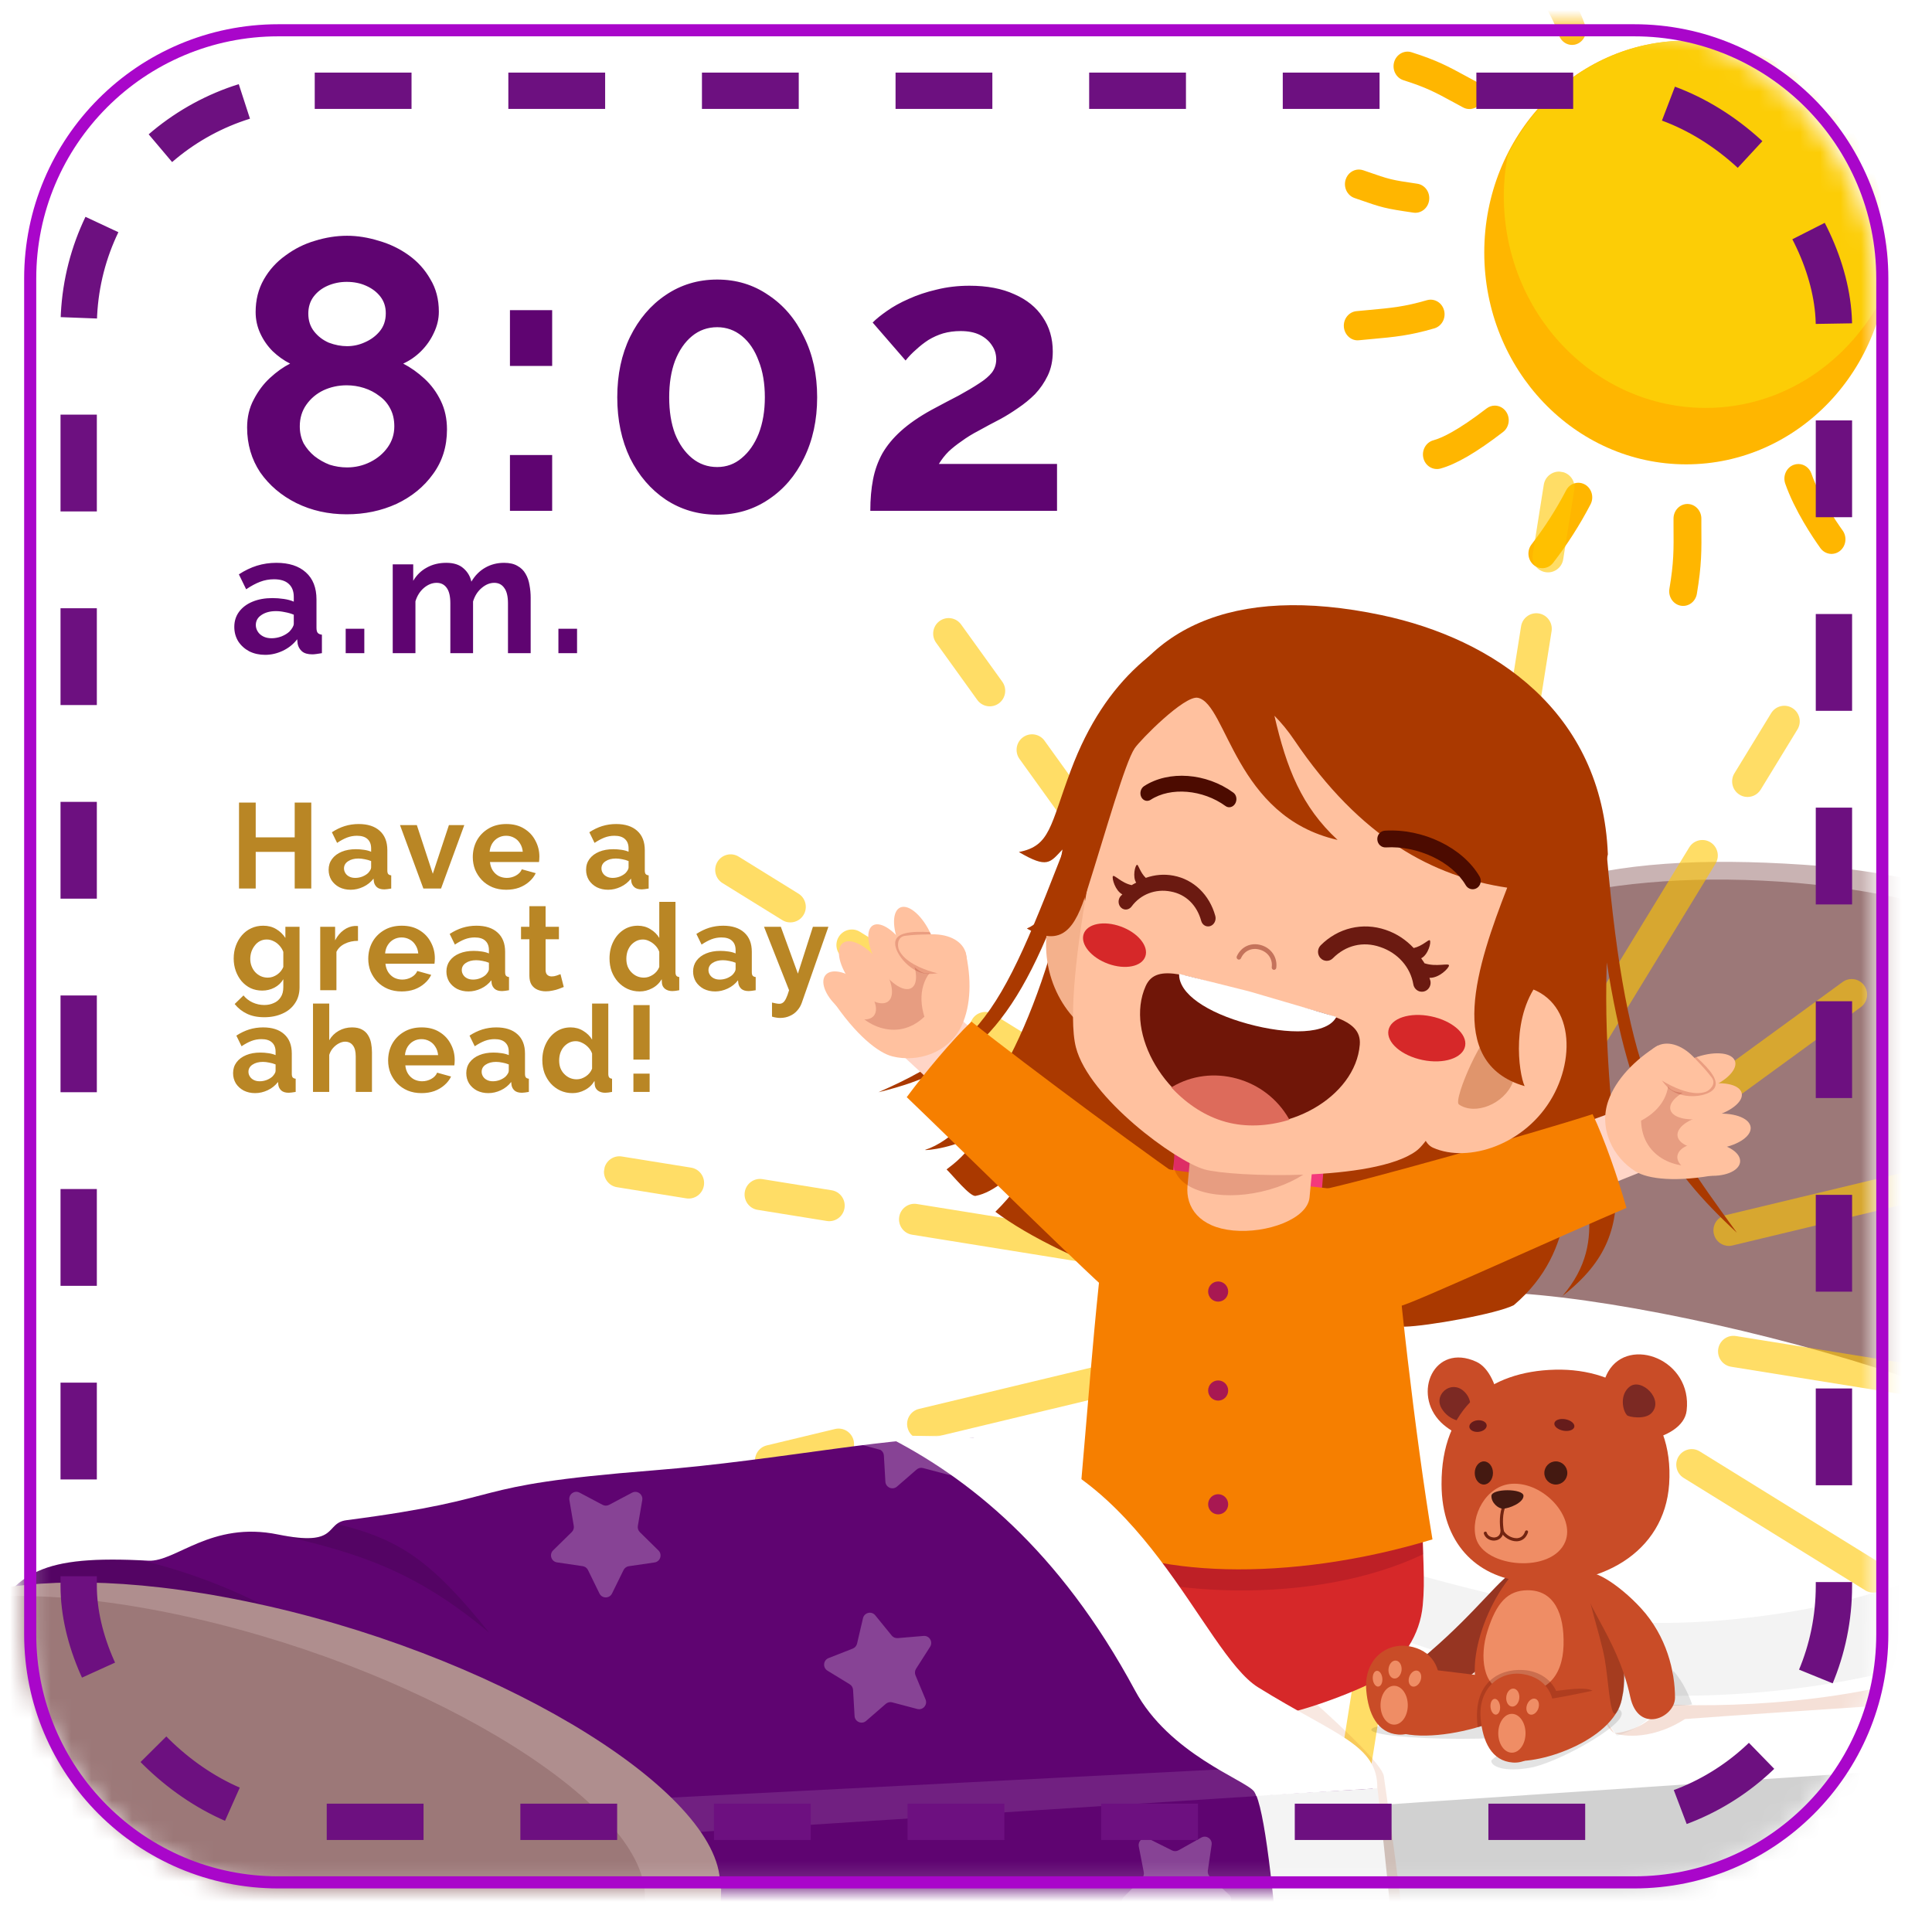 <svg width="95" height="95" viewBox="0 0 95 95" fill="none" xmlns="http://www.w3.org/2000/svg">
<rect width="94.048" height="94.048" rx="12.5" fill="white"/>
<mask id="mask0_3428_37805" style="mask-type:alpha" maskUnits="userSpaceOnUse" x="1" y="1" width="92" height="92">
<rect x="1.195" y="1.188" width="91.071" height="91.667" rx="12.5" fill="#D9D9D9"/>
</mask>
<g mask="url(#mask0_3428_37805)">
<path d="M110.721 -2.289L1.695 -2.289L1.695 89.285L110.721 89.285L110.721 -2.289Z" fill="white"/>
<path d="M45.537 54.336C45.461 53.751 44.021 53.351 42.104 53.316C42.597 52.7 42.885 51.962 42.884 51.169C42.883 49.013 40.757 47.265 38.136 47.266C35.881 47.266 33.995 48.562 33.513 50.297C33.249 49.928 32.778 49.64 32.178 49.532C31.068 49.331 29.943 49.82 29.666 50.625C29.497 51.115 29.684 51.609 30.106 51.966C29.944 51.922 29.775 51.884 29.601 51.853C27.874 51.541 26.24 51.97 25.951 52.811C25.661 53.653 26.825 54.588 28.552 54.9C29.359 55.046 30.146 55.03 30.785 54.885C30.275 55.268 30.038 55.679 30.189 56.04C30.512 56.812 32.486 57.062 34.6 56.598C35.624 56.373 36.491 56.022 37.078 55.632C37.955 55.93 39.42 56.067 41.051 55.955C43.622 55.78 45.63 55.054 45.537 54.336Z" fill="white"/>
<path d="M69.996 26.773C70.804 26.774 71.585 26.803 72.323 26.854C72.058 26.285 71.915 25.676 71.914 25.042C71.912 21.894 75.448 19.341 79.809 19.34C84.172 19.339 87.71 21.89 87.712 25.038C87.712 25.277 87.691 25.512 87.652 25.743C87.738 25.736 87.825 25.731 87.913 25.731C88.715 25.731 89.413 26.054 89.77 26.529C90.307 25.849 91.461 25.473 92.648 25.657C94.103 25.882 95.054 26.863 94.774 27.846C94.737 27.976 94.68 28.099 94.606 28.215C98.427 28.398 101.181 28.899 101.178 29.482C101.176 30.212 96.865 30.796 91.55 30.785C91.299 30.785 91.05 30.783 90.804 30.78C89.633 31.814 86.74 32.542 83.358 32.536C82.306 32.534 81.301 32.46 80.381 32.33C79.462 32.996 77.961 33.43 76.265 33.426C73.474 33.421 71.214 32.235 71.219 30.777C71.219 30.716 71.225 30.656 71.233 30.595C70.825 30.609 70.407 30.616 69.982 30.615C65.415 30.606 61.715 29.738 61.719 28.678C61.722 27.617 65.429 26.764 69.996 26.773Z" fill="white"/>
<g filter="url(#filter0_d_3428_37805)">
<path d="M92.845 12.412C92.847 18.165 88.403 22.83 82.918 22.833C77.434 22.835 72.987 18.173 72.984 12.42C72.982 6.668 77.426 2.002 82.911 2C88.395 1.998 92.843 6.659 92.845 12.412Z" fill="#FFB600"/>
<path d="M82.902 2C79.077 2.002 75.797 4.296 74.139 7.621C74.016 8.276 73.945 8.952 73.945 9.645C73.948 15.398 78.395 20.06 83.88 20.058C87.704 20.056 90.985 17.761 92.642 14.437C92.765 13.781 92.836 13.106 92.836 12.412C92.834 6.659 88.386 1.998 82.902 2Z" fill="#FCCD06"/>
<path d="M70.348 14.734C70.647 14.734 70.923 14.941 71.007 15.259C71.109 15.641 70.897 16.037 70.533 16.145C69.32 16.502 68.548 16.572 67.479 16.669L66.827 16.73C66.453 16.776 66.117 16.477 66.081 16.082C66.046 15.687 66.322 15.337 66.699 15.3L67.361 15.238C68.392 15.144 69.073 15.082 70.163 14.761C70.225 14.743 70.287 14.735 70.348 14.734Z" fill="#FFB600"/>
<path d="M73.502 19.945C73.712 19.945 73.92 20.047 74.054 20.238C74.278 20.558 74.213 21.008 73.908 21.242C72.612 22.241 71.605 22.828 70.826 23.041C70.458 23.138 70.085 22.909 69.991 22.526C69.896 22.142 70.116 21.75 70.482 21.65C70.893 21.538 71.681 21.175 73.097 20.085C73.219 19.991 73.361 19.945 73.502 19.945Z" fill="#FFB600"/>
<path d="M88.427 22.816C88.707 22.816 88.969 22.997 89.071 23.288C89.471 24.438 90.278 25.628 90.607 26.087C90.834 26.404 90.772 26.855 90.47 27.093C90.167 27.33 89.738 27.266 89.511 26.95C89.146 26.44 88.248 25.11 87.784 23.782C87.654 23.409 87.837 22.996 88.192 22.86C88.27 22.831 88.349 22.816 88.427 22.816Z" fill="#FFB600"/>
<path d="M82.971 24.781C83.347 24.78 83.656 25.1 83.659 25.494L83.659 25.816C83.67 27.114 83.676 27.766 83.438 29.199C83.372 29.59 83.018 29.851 82.645 29.783C82.272 29.715 82.023 29.343 82.088 28.951C82.306 27.647 82.3 27.077 82.29 25.828L82.29 25.505C82.287 25.108 82.593 24.783 82.971 24.781Z" fill="#FFB600"/>
<path d="M77.609 23.738C77.72 23.738 77.833 23.767 77.938 23.826C78.269 24.017 78.391 24.453 78.209 24.801C77.683 25.81 77.066 26.776 76.373 27.672C76.136 27.981 75.704 28.028 75.41 27.778C75.116 27.528 75.071 27.076 75.309 26.768C75.95 25.938 76.522 25.044 77.008 24.112C77.132 23.873 77.367 23.738 77.609 23.738Z" fill="#FFB600"/>
<path d="M66.817 8.336C66.889 8.336 66.962 8.348 67.033 8.372L67.177 8.422C68.363 8.834 68.386 8.842 69.69 9.034C70.065 9.089 70.326 9.451 70.273 9.844C70.221 10.237 69.873 10.511 69.501 10.456C68.073 10.247 67.973 10.213 66.746 9.786L66.603 9.736C66.244 9.612 66.049 9.205 66.168 8.829C66.263 8.527 66.531 8.336 66.817 8.336Z" fill="#FFB600"/>
<path d="M92.225 5.083C92.014 5.083 91.806 4.981 91.672 4.789C91.448 4.47 91.514 4.02 91.819 3.785C93.114 2.787 94.122 2.199 94.901 1.987C95.269 1.89 95.641 2.119 95.736 2.502C95.831 2.886 95.611 3.278 95.245 3.378C94.833 3.49 94.045 3.853 92.629 4.943C92.507 5.037 92.365 5.083 92.225 5.083Z" fill="#FFB600"/>
<path d="M72.257 5.362C72.151 5.362 72.044 5.337 71.944 5.283L71.481 5.032C70.56 4.531 70.139 4.303 69.01 3.944C68.648 3.83 68.443 3.429 68.553 3.049C68.663 2.669 69.049 2.456 69.407 2.569C70.657 2.966 71.173 3.247 72.111 3.756L72.57 4.005C72.906 4.186 73.039 4.619 72.866 4.972C72.745 5.22 72.505 5.362 72.257 5.362Z" fill="#FFB600"/>
<path d="M77.301 2.209C77.022 2.209 76.759 2.029 76.658 1.737C76.257 0.588 75.45 -0.603 75.121 -1.062C74.894 -1.379 74.956 -1.83 75.258 -2.068C75.561 -2.305 75.99 -2.241 76.217 -1.925C76.582 -1.415 77.481 -0.085 77.944 1.244C78.074 1.616 77.892 2.029 77.536 2.165C77.459 2.195 77.379 2.209 77.301 2.209Z" fill="#FFB600"/>
<path d="M88.107 1.294C87.995 1.294 87.882 1.265 87.778 1.206C87.446 1.016 87.325 0.579 87.506 0.231C88.032 -0.778 88.65 -1.743 89.342 -2.64C89.579 -2.948 90.012 -2.996 90.305 -2.746C90.599 -2.496 90.645 -2.044 90.407 -1.736C89.766 -0.906 89.194 -0.012 88.708 0.921C88.583 1.159 88.349 1.294 88.107 1.294Z" fill="#FFB600"/>
</g>
<path d="M112.618 50.962L109.005 51.905L64.227 48.193L67.915 47.609L112.618 50.962Z" fill="#C9B3B3"/>
<path d="M106.493 52.561C106.077 57.168 97.404 62.837 87.129 61.898C76.855 60.959 67.901 53.687 69.007 49.197C69.6 46.79 73.535 44.349 76.222 43.494C79.636 42.407 83.756 42.192 88.642 42.518C99.174 43.22 106.909 47.953 106.493 52.561Z" fill="#C9B3B3"/>
<path d="M105.461 51.609C104.38 47.536 96.857 43.967 87.503 43.351C78.328 42.746 71.103 44.911 69.424 48.622L64.227 48.191L64.8 102.3L106.882 113.742L109.005 51.903L105.461 51.609Z" fill="#9C7878"/>
<path d="M64.975 75.582L-5.531 80.708L34.353 91.382L106.876 86.135L64.975 75.582Z" fill="white"/>
<path d="M106.525 97.838L29.203 103.254V91.346L106.875 86.133L106.525 97.838Z" fill="#D1D1D1"/>
<path opacity="0.16" d="M107.089 73.511C107.089 73.511 103.027 74.128 101.195 73.896C100.773 73.843 100.294 73.87 99.755 74.019C99.687 74.037 99.63 74.076 99.566 74.102C96.225 70.174 78.339 65.563 70.962 65.61C70.605 65.612 57.949 70.138 56.946 73.801C56.864 73.792 56.781 73.784 56.695 73.793C55.845 73.875 54.625 74.962 54.625 74.962C54.625 74.962 56.925 76.317 58.107 75.98C59.387 78.161 72.326 83.518 78.29 83.454C78.756 84.256 78.969 84.977 79.386 85.223C79.512 85.298 81.03 85.697 82.854 84.528C88.586 84.103 96.145 83.658 96.835 83.532C96.905 83.519 107.089 73.511 107.089 73.511Z" fill="#BF3C02"/>
<path d="M68.409 63.234C68.826 64.364 71.138 65.465 71.456 64.763C72.178 63.167 69.07 60.926 69.07 60.926C69.07 60.926 67.991 62.104 68.409 63.234Z" fill="white"/>
<path opacity="0.11" d="M70.967 64.891C71.361 64.578 71.743 64.44 71.473 63.711C70.743 63.266 69.17 63.1 68.414 63.286C68.881 64.322 70.481 65.277 70.967 64.891Z" fill="black"/>
<path d="M78.553 83.49C69.951 81.854 56.894 77.195 58.031 72.347C57.972 71.599 58.826 70.059 59.194 69.567C62.025 65.789 68.72 63.562 72.85 63.535C81.813 63.479 105.522 69.952 103.421 74.315C102.374 84.282 83.375 84.407 78.553 83.49Z" fill="white"/>
<path opacity="0.11" d="M103.552 74.866C103.552 74.866 101.719 74.806 101.601 75.365C101.447 76.09 101.82 76.706 102.51 77.189C103.145 76.174 103.552 74.866 103.552 74.866ZM80.954 81.608C80.278 81.822 80.258 82.381 80.023 83.618C81.283 83.837 82.371 83.936 83.205 83.811C82.706 82.37 81.774 81.348 80.954 81.608ZM57.773 72.019C57.779 72.073 57.809 73.77 58.504 74.653C58.953 74.122 59.205 73.082 59 72.563C58.779 72 58.195 72.18 57.773 72.019Z" fill="black"/>
<path d="M78.353 82.206C78.73 81.231 81.593 79.843 82.281 81.885C82.223 85.093 79.381 85.226 79.381 85.226C79.381 85.226 77.977 83.18 78.353 82.206Z" fill="white"/>
<path opacity="0.05" d="M99.562 73.831C95.954 79.253 82.783 80.301 79.019 79.617C76.718 79.198 61.251 76.023 57.791 72.207C57.021 76.974 69.766 81.522 78.26 83.151C78.57 84.029 79.504 85.349 79.504 85.349C79.504 85.349 81.406 84.867 81.769 83.376C88.425 83.523 100.399 81.94 103.008 75.661C100.915 76.025 99.943 74.122 99.562 73.831Z" fill="black"/>
<path d="M58.03 71.599C58.928 71.555 59.696 72.747 59.213 73.229C57.775 74.668 55.664 73.193 55.664 73.193C55.664 73.193 56.562 71.671 58.03 71.599Z" fill="white"/>
<g clip-path="url(#clip0_3428_37805)">
<path d="M74.879 35.1C74.465 35.033 74.183 34.641 74.249 34.224L74.794 30.798C74.86 30.381 75.25 30.097 75.664 30.164C76.078 30.23 76.36 30.622 76.294 31.039L75.749 34.465C75.683 34.883 75.294 35.166 74.879 35.1Z" fill="#FFC700" fill-opacity="0.6"/>
<path d="M75.996 28.135C75.582 28.069 75.3 27.677 75.367 27.26L75.911 23.833C75.978 23.416 76.367 23.132 76.781 23.199C77.195 23.266 77.477 23.657 77.411 24.075L76.866 27.501C76.8 27.918 76.411 28.202 75.996 28.135Z" fill="#FFC700" fill-opacity="0.6"/>
<path d="M72.565 49.736C72.15 49.669 71.869 49.277 71.935 48.86L73.591 38.442C73.657 38.025 74.046 37.742 74.461 37.808C74.875 37.875 75.157 38.267 75.091 38.684L73.435 49.102C73.368 49.519 72.979 49.802 72.565 49.736Z" fill="#FFC700" fill-opacity="0.6"/>
<path d="M64.895 97.901C64.481 97.834 64.199 97.442 64.265 97.025L64.81 93.599C64.876 93.181 65.265 92.898 65.68 92.965C66.094 93.031 66.376 93.423 66.309 93.84L65.765 97.267C65.699 97.683 65.309 97.968 64.895 97.901Z" fill="#FFC700" fill-opacity="0.6"/>
<path d="M66.112 90.256C65.697 90.189 65.415 89.797 65.482 89.38L67.138 78.962C67.204 78.545 67.593 78.261 68.008 78.328C68.422 78.394 68.704 78.786 68.638 79.203L66.981 89.622C66.915 90.039 66.526 90.322 66.112 90.256Z" fill="#FFC700" fill-opacity="0.6"/>
<path d="M63.224 35.549C62.929 35.501 62.678 35.281 62.605 34.971L61.806 31.596C61.708 31.185 61.96 30.773 62.368 30.675C62.773 30.577 63.185 30.831 63.282 31.241L64.082 34.617C64.18 35.027 63.927 35.44 63.519 35.537C63.42 35.561 63.319 35.564 63.224 35.549Z" fill="#FFC700" fill-opacity="0.6"/>
<path d="M66.644 49.967C66.35 49.92 66.099 49.7 66.026 49.39L63.595 39.127C63.497 38.716 63.749 38.304 64.157 38.206C64.563 38.108 64.975 38.361 65.071 38.772L67.503 49.035C67.6 49.446 67.348 49.858 66.94 49.956C66.84 49.98 66.74 49.983 66.644 49.967Z" fill="#FFC700" fill-opacity="0.6"/>
<path d="M52.65 40.438C52.458 40.407 52.277 40.303 52.154 40.131L50.132 37.32C49.886 36.978 49.962 36.5 50.302 36.253C50.642 36.005 51.116 36.081 51.362 36.423L53.384 39.235C53.63 39.577 53.554 40.055 53.215 40.302C53.045 40.426 52.841 40.469 52.65 40.438Z" fill="#FFC700" fill-opacity="0.6"/>
<path d="M48.548 34.722C48.356 34.691 48.176 34.587 48.053 34.415L46.031 31.605C45.784 31.263 45.86 30.785 46.2 30.538C46.54 30.291 47.015 30.366 47.261 30.709L49.283 33.519C49.53 33.861 49.454 34.339 49.114 34.587C48.944 34.71 48.741 34.753 48.548 34.722Z" fill="#FFC700" fill-opacity="0.6"/>
<path d="M61.291 52.446C61.099 52.415 60.919 52.31 60.796 52.139L54.648 43.594C54.402 43.251 54.478 42.773 54.818 42.526C55.157 42.278 55.632 42.355 55.878 42.697L62.027 51.243C62.273 51.585 62.197 52.062 61.857 52.31C61.687 52.434 61.483 52.476 61.291 52.446Z" fill="#FFC700" fill-opacity="0.6"/>
<path d="M44.705 49.042C44.609 49.027 44.515 48.993 44.427 48.938L41.49 47.12C41.133 46.899 41.021 46.428 41.241 46.069C41.461 45.71 41.929 45.597 42.285 45.819L45.222 47.636C45.579 47.857 45.691 48.328 45.471 48.688C45.306 48.958 44.999 49.09 44.705 49.042Z" fill="#FFC700" fill-opacity="0.6"/>
<path d="M38.743 45.347C38.648 45.332 38.553 45.298 38.466 45.243L35.529 43.425C35.172 43.204 35.06 42.733 35.28 42.374C35.5 42.015 35.968 41.901 36.324 42.123L39.261 43.941C39.618 44.162 39.73 44.633 39.51 44.992C39.344 45.264 39.038 45.394 38.743 45.347Z" fill="#FFC700" fill-opacity="0.6"/>
<path d="M57.26 56.806C57.164 56.791 57.069 56.757 56.982 56.702L48.053 51.174C47.695 50.954 47.584 50.483 47.804 50.123C48.024 49.764 48.491 49.652 48.848 49.873L57.777 55.4C58.134 55.621 58.246 56.092 58.027 56.451C57.861 56.723 57.553 56.853 57.26 56.806Z" fill="#FFC700" fill-opacity="0.6"/>
<path d="M91.993 78.302C91.898 78.287 91.803 78.253 91.716 78.198L82.787 72.671C82.43 72.45 82.318 71.979 82.538 71.62C82.758 71.26 83.226 71.148 83.582 71.369L92.511 76.897C92.868 77.117 92.98 77.588 92.76 77.948C92.594 78.219 92.288 78.35 91.993 78.302Z" fill="#FFC700" fill-opacity="0.6"/>
<path d="M40.656 60.038L37.252 59.49C36.838 59.423 36.556 59.031 36.622 58.614C36.688 58.197 37.078 57.913 37.492 57.98L40.896 58.528C41.31 58.595 41.592 58.987 41.526 59.404C41.46 59.821 41.07 60.105 40.656 60.038Z" fill="#FFC700" fill-opacity="0.6"/>
<path d="M33.743 58.925L30.338 58.377C29.924 58.31 29.642 57.918 29.708 57.501C29.774 57.084 30.164 56.8 30.578 56.867L33.983 57.415C34.397 57.482 34.679 57.874 34.612 58.291C34.546 58.708 34.158 58.992 33.743 58.925Z" fill="#FFC700" fill-opacity="0.6"/>
<path d="M55.197 62.379L44.846 60.712C44.431 60.646 44.15 60.254 44.216 59.837C44.282 59.42 44.672 59.136 45.086 59.203L55.437 60.87C55.851 60.937 56.133 61.328 56.066 61.745C56 62.162 55.611 62.446 55.197 62.379Z" fill="#FFC700" fill-opacity="0.6"/>
<path d="M95.47 68.872L85.119 67.205C84.705 67.138 84.423 66.746 84.489 66.329C84.556 65.912 84.945 65.628 85.359 65.695L95.71 67.362C96.124 67.429 96.406 67.82 96.34 68.238C96.273 68.655 95.884 68.938 95.47 68.872Z" fill="#FFC700" fill-opacity="0.6"/>
<path d="M37.762 72.57C37.468 72.523 37.217 72.303 37.144 71.993C37.047 71.582 37.298 71.17 37.706 71.073L41.06 70.267C41.467 70.17 41.877 70.423 41.974 70.834C42.072 71.244 41.82 71.656 41.412 71.754L38.058 72.559C37.959 72.583 37.859 72.586 37.762 72.57Z" fill="#FFC700" fill-opacity="0.6"/>
<path d="M45.243 70.778C44.949 70.73 44.698 70.51 44.625 70.2C44.527 69.789 44.779 69.377 45.187 69.279L55.384 66.832C55.793 66.735 56.201 66.988 56.299 67.398C56.396 67.809 56.144 68.221 55.736 68.319L45.539 70.766C45.439 70.79 45.339 70.793 45.243 70.778Z" fill="#FFC700" fill-opacity="0.6"/>
<path d="M84.892 61.254C84.597 61.207 84.346 60.987 84.273 60.676C84.176 60.266 84.428 59.854 84.836 59.756L95.032 57.309C95.439 57.211 95.849 57.464 95.946 57.875C96.044 58.285 95.792 58.698 95.384 58.795L85.188 61.242C85.088 61.267 84.988 61.27 84.892 61.254Z" fill="#FFC700" fill-opacity="0.6"/>
<path d="M43.18 84.46C42.987 84.429 42.808 84.324 42.685 84.153C42.438 83.811 42.514 83.332 42.854 83.085L45.647 81.05C45.988 80.802 46.463 80.88 46.707 81.221C46.953 81.563 46.877 82.041 46.537 82.288L43.745 84.324C43.576 84.447 43.372 84.491 43.18 84.46Z" fill="#FFC700" fill-opacity="0.6"/>
<path d="M37.508 88.593C37.316 88.562 37.136 88.458 37.013 88.287C36.766 87.945 36.842 87.466 37.182 87.219L39.975 85.183C40.315 84.936 40.79 85.012 41.035 85.354C41.281 85.696 41.205 86.174 40.865 86.422L38.072 88.457C37.904 88.581 37.7 88.624 37.508 88.593Z" fill="#FFC700" fill-opacity="0.6"/>
<path d="M49.41 79.916C49.218 79.885 49.038 79.781 48.914 79.609C48.668 79.267 48.744 78.789 49.084 78.542L57.574 72.353C57.914 72.106 58.388 72.182 58.635 72.524C58.881 72.866 58.805 73.344 58.465 73.592L49.975 79.78C49.805 79.904 49.601 79.947 49.41 79.916Z" fill="#FFC700" fill-opacity="0.6"/>
<path d="M82.441 55.849C82.249 55.819 82.069 55.714 81.945 55.543C81.699 55.2 81.775 54.722 82.115 54.475L90.605 48.287C90.945 48.039 91.42 48.116 91.666 48.458C91.912 48.8 91.836 49.278 91.496 49.525L83.006 55.714C82.836 55.838 82.632 55.88 82.441 55.849Z" fill="#FFC700" fill-opacity="0.6"/>
<path d="M52.718 93.354C52.622 93.339 52.527 93.305 52.44 93.25C52.083 93.03 51.971 92.559 52.191 92.199L53.997 89.243C54.217 88.884 54.684 88.772 55.041 88.993C55.399 89.214 55.51 89.684 55.291 90.044L53.485 93C53.319 93.271 53.012 93.402 52.718 93.354Z" fill="#FFC700" fill-opacity="0.6"/>
<path d="M56.745 86.763C56.65 86.748 56.555 86.714 56.468 86.659C56.111 86.439 55.999 85.968 56.219 85.609L61.71 76.621C61.93 76.261 62.397 76.15 62.755 76.37C63.112 76.591 63.223 77.062 63.003 77.421L57.512 86.409C57.346 86.68 57.04 86.811 56.745 86.763Z" fill="#FFC700" fill-opacity="0.6"/>
<path d="M85.811 39.179C85.716 39.163 85.621 39.13 85.534 39.075C85.177 38.854 85.065 38.383 85.285 38.024L87.091 35.068C87.311 34.709 87.778 34.596 88.135 34.817C88.492 35.038 88.604 35.509 88.384 35.868L86.578 38.824C86.412 39.095 86.106 39.226 85.811 39.179Z" fill="#FFC700" fill-opacity="0.6"/>
<path d="M78.097 51.81C78.001 51.794 77.907 51.761 77.819 51.706C77.462 51.485 77.351 51.014 77.57 50.655L83.062 41.668C83.282 41.308 83.75 41.197 84.106 41.417C84.463 41.638 84.575 42.109 84.355 42.468L78.864 51.455C78.698 51.726 78.391 51.857 78.097 51.81Z" fill="#FFC700" fill-opacity="0.6"/>
</g>
<path opacity="0.12" d="M33.731 91.368C34.516 96.217 33.493 109.305 33.266 110.892C36.269 110.588 69.493 109.035 69.771 108.83C70.868 108.023 68.685 91.668 68.045 87.334C67.887 86.264 60.984 80.559 60.984 80.559C60.984 80.559 33.592 90.506 33.731 91.368Z" fill="#BF3C02"/>
<path d="M68.328 107.345C66.66 108.586 29.195 110.692 29.195 110.692L28.758 90.156L67.494 87.938C67.494 87.938 69.667 106.349 68.328 107.345Z" fill="#5F0471"/>
<g filter="url(#filter1_d_3428_37805)">
<path d="M43.194 53.707C49.322 51.017 49.459 48.991 54.427 36.293L78.908 40.84C79.889 52.946 81.423 55.148 85.406 60.615C81.867 57.331 80.16 54.609 79.007 47.321C78.693 57.148 81.354 60.178 76.828 63.726C79.275 60.87 77.606 58.222 77.419 55.404C76.962 57.873 77.674 61.427 74.437 64.177C73.593 64.609 70.147 65.213 69.089 65.234C60.445 65.412 52.056 61.935 48.944 59.585C50.658 57.899 51.292 56.175 51.782 55.209C51.846 55.202 49.791 58.471 47.972 58.804C47.7 58.854 46.853 57.801 46.545 57.502C46.851 57.265 47.66 56.698 48.088 55.703C47.113 56.426 45.544 56.582 45.483 56.544C48.088 55.703 51.012 50.819 52.649 42.951C50.063 50.485 47.799 52.592 43.194 53.707Z" fill="#AA3900"/>
<path d="M65.147 56.709L57.805 56.094L57.58 58.809L64.923 59.425L65.147 56.709Z" fill="#F4387C"/>
<path d="M45.985 49.03C50.498 53.01 56.419 57.674 57.704 58.554L54.797 61.535L43.665 51.238C43.38 50.955 45.683 48.764 45.985 49.03Z" fill="#FFD5C7"/>
<path d="M47.768 50.234C46.801 51.159 45.505 52.711 44.586 53.949C46.803 56.066 54.438 63.589 54.671 63.618C57.1 63.917 58.616 58.643 58.863 58.435C57.504 57.603 50.196 52.19 47.768 50.234Z" fill="#F67F00"/>
<path d="M80.394 54.294C74.77 56.401 67.59 58.645 66.078 59.008L67.745 62.835L81.784 57.187C82.149 57.024 80.77 54.153 80.394 54.294Z" fill="#FFD5C7"/>
<path d="M78.311 54.785C78.89 55.995 79.554 57.91 79.976 59.395C77.156 60.582 69.097 64.266 68.868 64.21C66.493 63.621 65.204 58.769 65.047 58.486C66.61 58.194 75.352 55.745 78.311 54.785Z" fill="#F67F00"/>
<path d="M67.825 82.525C67.39 82.882 63.725 84.417 61.903 84.458C56.014 84.59 48.931 79.621 45.133 79.621C46.074 78.978 50.647 77.15 54.063 75.218C56.134 74.047 64.862 74.553 69.926 74.305C69.954 76.57 70.084 77.642 69.959 78.939C69.816 80.432 69.001 81.561 67.825 82.525Z" fill="#D62829"/>
<path opacity="0.2" d="M69.982 76.423C69.966 76.174 69.935 74.426 69.935 74.426C69.296 74.409 55.269 75.238 53.727 75.406C53.447 75.642 52.283 76.299 52.047 76.398C56.669 78.681 64.754 78.924 69.982 76.423Z" fill="#600319"/>
<path d="M52.938 75.345C56.298 77.577 63.358 77.837 70.437 75.695C69.597 70.621 68.69 62.807 68.455 58.815C64.504 58.282 58.288 57.785 54.881 57.051C53.94 62.006 53.6 68.405 52.938 75.345Z" fill="#F67F00"/>
<path d="M64.857 53.929L64.393 58.876C64.294 59.94 62.293 60.663 60.636 60.505C58.978 60.348 58.293 59.371 58.392 58.307L58.856 53.359L64.857 53.929Z" fill="#FFC19F"/>
<path opacity="0.19" d="M65.391 55.684C65.644 56.814 64.134 58.118 62.018 58.597C59.903 59.076 57.983 58.548 57.731 57.418C57.478 56.288 58.988 54.984 61.104 54.505C63.219 54.026 65.139 54.554 65.391 55.684Z" fill="#820303"/>
<path d="M60.392 63.508C60.392 63.782 60.171 64.004 59.899 64.004C59.627 64.004 59.406 63.782 59.406 63.508C59.406 63.234 59.627 63.012 59.899 63.012C60.171 63.012 60.392 63.234 60.392 63.508Z" fill="#A81852"/>
<path d="M60.392 68.375C60.392 68.649 60.171 68.871 59.899 68.871C59.627 68.871 59.406 68.649 59.406 68.375C59.406 68.101 59.627 67.879 59.899 67.879C60.171 67.879 60.392 68.101 60.392 68.375Z" fill="#A81852"/>
<path d="M60.392 73.969C60.392 74.243 60.171 74.465 59.899 74.465C59.627 74.465 59.406 74.243 59.406 73.969C59.406 73.695 59.627 73.473 59.899 73.473C60.171 73.473 60.392 73.695 60.392 73.969Z" fill="#A81852"/>
<path d="M51.438 46.331C51.379 48.907 53.145 51.008 54.839 51.208C56.532 51.407 57.37 49.504 57.7 47.094C58.029 44.684 56.924 42.563 55.23 42.369C52.914 42.105 51.495 43.909 51.438 46.331Z" fill="#F4B18C"/>
<path d="M79.062 42.008C76.909 52.627 69.034 56.459 61.892 54.443C54.751 52.428 51.236 44.55 54.309 35.806C56.016 30.952 60.527 28.684 67.935 30.247C73.454 31.412 78.786 35.001 79.062 42.008Z" fill="#AA3900"/>
<path d="M75.786 40.524C76.044 42.2 71.577 55.182 69.628 56.603C67.56 58.111 60.557 57.877 59.228 57.502C57.805 57.1 53.547 53.98 52.905 51.501C52.145 48.568 54.615 37.071 55.435 35.805C58.207 31.53 62.201 32.486 67.369 33.944C72.204 35.309 75.117 36.175 75.786 40.524Z" fill="#FFC19F"/>
<path d="M76.345 53.926C75.021 56.292 72.198 57.204 70.466 56.436C68.734 55.668 70.982 48.15 74.403 48.425C77.252 48.655 77.59 51.701 76.345 53.926Z" fill="#FFC19F"/>
<path d="M74.376 53.245C73.948 54.283 72.539 54.859 71.738 54.309C71.426 54.095 73.006 50.501 73.553 50.657C74.479 50.922 74.805 52.208 74.376 53.245Z" fill="#E0956C"/>
<path d="M76.748 43.943C77.663 43.96 77.626 37.063 73.83 33.99C67.476 29.53 62.275 29.533 60.206 30.263C57.195 31.326 54.377 33.284 52.657 37.873C51.632 40.609 51.651 41.597 50.099 41.895C51.507 42.722 51.627 42.422 52.244 41.772C51.864 44.107 51.539 45.197 50.492 45.657C52.239 46.627 52.869 45.626 53.438 43.833C54.388 40.836 55.32 37.498 55.794 36.794C56.069 36.387 58.247 34.173 58.904 34.312C60.335 34.614 60.721 40.162 65.771 41.3C64 39.663 63.26 37.774 62.666 35.195C63.005 35.537 63.333 35.932 63.642 36.391C66.902 41.221 70.492 43.107 74.113 43.648C72.651 47.419 71.004 52.255 74.968 53.407C74.681 52.782 74.255 49.895 75.793 48.121C76.203 48.548 76.249 46.539 76.748 43.943Z" fill="#AA3900"/>
<path d="M59.759 45.039C59.472 43.994 58.692 43.245 57.709 43.059C57.237 42.967 56.77 43.015 56.34 43.166C56.058 42.898 55.977 42.51 55.91 42.524C55.814 42.544 55.681 43.12 55.869 43.401C55.797 43.444 55.72 43.474 55.652 43.524C55.144 43.427 54.769 42.971 54.72 43.09C54.675 43.2 54.83 43.787 55.188 43.98C55.156 44.019 55.114 44.045 55.085 44.086C54.958 44.257 54.981 44.506 55.136 44.64C55.176 44.675 55.221 44.699 55.269 44.712C55.402 44.748 55.551 44.699 55.645 44.571C56.085 43.973 56.821 43.692 57.565 43.837C58.313 43.972 58.854 44.509 59.065 45.281C59.122 45.489 59.323 45.602 59.515 45.536C59.706 45.469 59.815 45.247 59.759 45.039Z" fill="#6B1A11"/>
<path d="M64.94 46.483C65.795 45.623 67.009 45.338 68.137 45.723C68.68 45.905 69.144 46.221 69.514 46.617C69.951 46.517 70.242 46.183 70.304 46.235C70.394 46.311 70.228 46.953 69.882 47.12C69.934 47.204 69.999 47.278 70.044 47.365C70.627 47.563 71.262 47.334 71.25 47.477C71.238 47.611 70.765 48.099 70.288 48.082C70.3 48.138 70.33 48.188 70.339 48.245C70.381 48.486 70.225 48.717 69.992 48.759C69.931 48.77 69.871 48.767 69.814 48.753C69.655 48.712 69.525 48.577 69.495 48.398C69.352 47.557 68.731 46.856 67.874 46.569C67.02 46.27 66.168 46.485 65.538 47.121C65.368 47.292 65.097 47.287 64.931 47.112C64.766 46.935 64.77 46.655 64.94 46.483Z" fill="#6B1A11"/>
<path d="M72.043 51.436C71.93 52.029 70.994 52.337 69.953 52.123C68.912 51.909 68.159 51.255 68.273 50.661C68.386 50.068 69.323 49.76 70.363 49.974C71.405 50.188 72.157 50.843 72.043 51.436Z" fill="#D62829"/>
<path d="M56.32 47.024C56.15 47.531 55.332 47.696 54.494 47.393C53.656 47.09 53.115 46.434 53.285 45.927C53.456 45.42 54.273 45.255 55.111 45.558C55.95 45.861 56.491 46.517 56.32 47.024Z" fill="#D62829"/>
<path d="M56.345 39.374C56.251 39.354 56.165 39.289 56.116 39.186C56.028 39.001 56.091 38.763 56.257 38.655C57.469 37.868 59.314 38.003 60.647 38.976C60.804 39.09 60.844 39.33 60.738 39.512C60.632 39.695 60.418 39.749 60.263 39.636C59.148 38.822 57.563 38.687 56.58 39.327C56.504 39.375 56.422 39.389 56.345 39.374Z" fill="#4C0B00"/>
<path d="M72.307 43.712C72.212 43.684 72.128 43.621 72.073 43.527C71.403 42.374 69.716 41.575 68.146 41.669C67.92 41.682 67.738 41.508 67.725 41.281C67.712 41.053 67.88 40.858 68.099 40.845C69.97 40.731 71.93 41.682 72.755 43.101C72.869 43.297 72.808 43.55 72.62 43.668C72.522 43.729 72.409 43.741 72.307 43.712Z" fill="#4C0B00"/>
<path d="M66.863 51.37C66.971 50.027 65.138 49.88 62.286 49.077C62.137 49.035 61.556 48.876 61.406 48.836C58.544 48.075 56.88 47.264 56.335 48.488C55.285 50.845 57.355 54.3 60.254 55.105L60.304 55.118C63.208 55.903 66.653 53.957 66.863 51.37Z" fill="#701608"/>
<path d="M60.295 55.173L60.245 55.159C59.305 54.897 58.406 54.329 57.641 53.518L57.594 53.469L57.653 53.435C58.601 52.879 59.723 52.737 60.813 53.035C61.902 53.333 62.81 54.032 63.371 55.001L63.406 55.06L63.342 55.079C62.289 55.392 61.235 55.426 60.295 55.173Z" fill="#DD6B5B"/>
<path d="M61.358 50.344C59.362 49.798 57.951 48.87 57.979 47.887C57.979 47.887 60.873 48.606 61.424 48.748L65.711 50.004C65.265 50.873 63.353 50.89 61.358 50.344Z" fill="white"/>
<path d="M60.889 47.182C60.941 47.197 60.997 47.172 61.021 47.119C61.188 46.748 61.554 46.583 61.951 46.698C62.351 46.815 62.585 47.16 62.534 47.558C62.526 47.621 62.57 47.68 62.631 47.688C62.693 47.697 62.749 47.652 62.757 47.588C62.822 47.079 62.516 46.621 62.012 46.474C61.511 46.328 61.031 46.548 60.817 47.02C60.791 47.078 60.815 47.148 60.871 47.175L60.889 47.182Z" fill="#C4735B"/>
<path d="M47.467 46.797C47.778 48.089 47.753 49.437 47.286 50.431C46.659 51.77 45.137 52.256 43.881 51.945C43.194 51.774 42.085 50.91 40.906 49.143C41.612 48.434 43.852 46.161 45.313 45.438C46.241 46.789 46.966 46.747 47.467 46.797Z" fill="#FFC19F"/>
<path opacity="0.19" d="M45.454 49.993C44.107 51.286 42.304 50.437 41.641 49.103C41.977 48.929 43.242 46.377 44.484 45.913C45.828 45.831 45.791 47.525 46.22 47.365C45.412 47.901 45.101 48.852 45.454 49.993Z" fill="#820303"/>
<path d="M44.573 46.645C45.093 47.498 45.199 48.367 44.81 48.587C44.422 48.807 43.686 48.294 43.166 47.442C42.647 46.59 42.541 45.72 42.929 45.5C43.318 45.28 44.054 45.793 44.573 46.645Z" fill="#FFC19F"/>
<path d="M45.779 45.949C46.179 46.841 46.16 47.69 45.737 47.845C45.315 48 44.648 47.402 44.249 46.51C43.849 45.618 43.868 44.769 44.291 44.614C44.713 44.459 45.38 45.057 45.779 45.949Z" fill="#FFC19F"/>
<path d="M43.229 47.281C43.847 48.072 44.046 48.949 43.675 49.24C43.303 49.532 42.501 49.127 41.883 48.336C41.265 47.544 41.065 46.667 41.437 46.376C41.809 46.084 42.611 46.49 43.229 47.281Z" fill="#FFC19F"/>
<path d="M42.257 48.288C42.921 48.829 43.246 49.563 42.983 49.927C42.719 50.291 41.967 50.148 41.302 49.606C40.637 49.065 40.312 48.331 40.576 47.967C40.84 47.603 41.592 47.746 42.257 48.288Z" fill="#FFC19F"/>
<path opacity="0.2" d="M44.016 46.384C44.016 46.932 44.827 47.911 45.71 47.891C46.527 47.873 46.505 47.635 46.316 47.121C46.153 46.677 45.855 46.052 45.717 45.833C44.832 45.789 44.016 45.836 44.016 46.384Z" fill="#961208"/>
<path d="M44.21 46.721C44.642 47.636 46.506 48.029 47.441 48.077C47.474 47.843 47.632 47.366 47.486 46.846C47.343 46.332 46.743 45.924 45.807 45.942C45.037 45.956 44.892 45.971 44.51 46.015C44.108 46.062 44.115 46.521 44.21 46.721Z" fill="#FFC19F"/>
<path d="M81.516 51.414C80.389 52.105 79.458 53.075 79.089 54.11C78.591 55.503 79.324 56.93 80.43 57.605C81.036 57.974 82.426 58.154 84.502 57.745C84.502 56.741 84.518 53.54 83.994 51.988C82.388 52.282 81.906 51.735 81.516 51.414Z" fill="#FFC19F"/>
<path opacity="0.19" d="M80.695 55.106C80.738 56.979 82.608 57.664 84.015 57.194C83.9 56.831 84.8 54.127 84.25 52.915C83.358 51.899 82.192 53.122 82.002 52.703C82.196 53.658 81.747 54.552 80.695 55.106Z" fill="#820303"/>
<path d="M83.671 53.372C82.705 53.604 82.019 54.142 82.139 54.575C82.258 55.007 83.139 55.169 84.105 54.937C85.071 54.704 85.758 54.166 85.638 53.734C85.518 53.301 84.638 53.139 83.671 53.372Z" fill="#FFC19F"/>
<path d="M83.308 52.022C82.398 52.367 81.815 52.98 82.005 53.391C82.195 53.801 83.086 53.853 83.995 53.508C84.904 53.162 85.488 52.549 85.298 52.139C85.108 51.728 84.217 51.676 83.308 52.022Z" fill="#FFC19F"/>
<path d="M84.18 54.785C83.188 54.904 82.43 55.381 82.487 55.852C82.545 56.322 83.397 56.608 84.39 56.489C85.382 56.37 86.14 55.892 86.082 55.422C86.025 54.951 85.173 54.666 84.18 54.785Z" fill="#FFC19F"/>
<path d="M84.148 56.189C83.297 56.098 82.552 56.385 82.482 56.83C82.412 57.275 83.045 57.709 83.895 57.8C84.745 57.891 85.491 57.604 85.561 57.159C85.63 56.714 84.998 56.28 84.148 56.189Z" fill="#FFC19F"/>
<path opacity="0.2" d="M84.238 53.586C83.853 53.973 82.591 54.086 81.981 53.444C81.416 52.849 81.6 52.697 82.094 52.468C82.521 52.27 83.172 52.041 83.423 51.984C84.08 52.584 84.623 53.199 84.238 53.586Z" fill="#961208"/>
<path d="M83.876 53.685C82.928 54.024 81.334 52.974 80.641 52.341C80.781 52.152 81.005 51.703 81.474 51.44C81.936 51.179 82.647 51.318 83.296 51.997C83.83 52.556 83.922 52.669 84.16 52.972C84.412 53.292 84.084 53.611 83.876 53.685Z" fill="#FFC19F"/>
<path opacity="0.11" d="M76.203 85.055C76.203 85.301 74.239 85.501 71.817 85.501C69.394 85.501 67.43 85.301 67.43 85.055C67.43 84.809 69.394 84.609 71.817 84.609C74.239 84.609 76.203 84.809 76.203 85.055Z" fill="black"/>
<path opacity="0.11" d="M79.665 84.479C79.192 85.227 76.461 86.701 75.269 86.918C73.917 87.164 73.328 86.836 73.328 86.59C73.328 86.344 77.368 84.267 78.554 84.023C79.385 83.852 79.959 84.015 79.665 84.479Z" fill="black"/>
<path d="M74.342 79.654C74.87 78.113 75.042 77.171 74.479 77.287C73.915 77.402 72.66 79.207 70.281 81.246C68.853 82.469 70.38 83.591 71.232 83.108C72.23 82.542 73.737 81.419 74.342 79.654Z" fill="#963522"/>
<path d="M69.053 81.963C71.569 82.185 75.048 82.738 76.177 82.716C75.275 84.629 70.009 86.05 68.272 84.968C66.823 84.065 67.459 81.823 69.053 81.963Z" fill="#C94C27"/>
<path d="M72.522 82.329C72.592 83.534 73.923 84.842 75.583 84.855C77.243 84.867 79.662 84.652 79.821 83.132C80.07 80.761 79.076 76.319 76.509 76.193C74.49 76.094 72.385 79.957 72.522 82.329Z" fill="#C94C27"/>
<path d="M73.372 70.913C72.66 71.072 71.428 70.505 70.857 69.942C69.42 68.526 70.51 66.01 72.591 66.959C73.888 67.55 74.084 70.754 73.372 70.913Z" fill="#C94C27"/>
<path d="M72.215 69.83C71.974 69.982 71.244 69.867 70.882 69.247C70.451 68.511 71.506 67.717 72.129 68.577C72.451 69.021 72.29 69.782 72.215 69.83Z" fill="#7C2923"/>
<path d="M70.883 72.98C70.892 75.883 72.592 77.517 74.915 77.77C78.679 78.18 81.848 76.336 82.075 72.978C82.328 69.229 79.697 67.271 76.465 67.35C73.234 67.429 70.871 69.22 70.883 72.98Z" fill="#C94C27"/>
<path d="M72.577 75.635C72.283 74.561 73.071 73.041 74.336 72.961C75.913 72.861 77.463 74.599 76.966 75.809C76.316 77.391 72.976 77.09 72.577 75.635Z" fill="#EF8D65"/>
<path d="M73.871 75.362C73.834 75.362 73.797 75.335 73.79 75.298C73.734 74.944 73.708 74.42 73.915 73.942C73.931 73.901 73.981 73.884 74.013 73.901C74.052 73.918 74.069 73.962 74.053 74.001C73.86 74.447 73.89 74.939 73.945 75.275C73.951 75.316 73.912 75.355 73.871 75.362Z" fill="#722411"/>
<path d="M74.565 75.788C74.276 75.788 73.957 75.604 73.814 75.348C73.795 75.311 73.806 75.265 73.843 75.244C73.877 75.225 73.919 75.235 73.941 75.273C74.056 75.481 74.331 75.635 74.565 75.635C74.581 75.635 74.599 75.635 74.615 75.634C74.796 75.616 74.927 75.5 74.991 75.302C75.003 75.265 75.05 75.245 75.087 75.253C75.126 75.266 75.147 75.309 75.135 75.349C75.051 75.606 74.872 75.76 74.63 75.785C74.608 75.787 74.587 75.788 74.565 75.788Z" fill="#722411"/>
<path d="M73.458 75.754C73.228 75.754 73.023 75.613 72.964 75.41C72.952 75.37 72.976 75.328 73.016 75.316C73.06 75.301 73.098 75.326 73.108 75.368C73.157 75.534 73.349 75.611 73.502 75.599C73.581 75.591 73.767 75.541 73.785 75.282C73.787 75.242 73.822 75.211 73.862 75.211C73.904 75.214 73.938 75.249 73.935 75.291C73.914 75.598 73.707 75.73 73.518 75.749C73.497 75.752 73.478 75.754 73.458 75.754Z" fill="#722411"/>
<path d="M73.336 73.558C73.329 73.892 73.67 74.183 73.898 74.183C74.207 74.183 74.913 73.89 74.913 73.555C74.913 73.186 73.344 73.183 73.336 73.558Z" fill="#441911"/>
<path d="M75.938 72.424C75.935 72.739 76.187 72.996 76.499 72.998C76.811 73 77.066 72.747 77.068 72.433C77.07 72.118 76.819 71.862 76.507 71.859C76.195 71.857 75.94 72.11 75.938 72.424Z" fill="#441911"/>
<path d="M72.516 72.425C72.513 72.74 72.712 72.996 72.96 72.998C73.207 72.999 73.41 72.746 73.412 72.431C73.414 72.117 73.215 71.861 72.968 71.859C72.72 71.858 72.518 72.111 72.516 72.425Z" fill="#441911"/>
<path d="M72.251 70.167C72.267 70.324 72.471 70.431 72.706 70.407C72.941 70.382 73.118 70.236 73.103 70.079C73.087 69.922 72.883 69.815 72.648 69.839C72.413 69.864 72.235 70.01 72.251 70.167Z" fill="#661C1B"/>
<path d="M76.432 69.979C76.404 70.134 76.601 70.299 76.872 70.349C77.143 70.398 77.385 70.312 77.413 70.157C77.441 70.002 77.244 69.837 76.973 69.787C76.702 69.738 76.46 69.824 76.432 69.979Z" fill="#661C1B"/>
<path d="M78.915 70.465C78.49 69.628 78.671 68.144 79.081 67.441C80.11 65.676 83.23 66.855 82.935 69.363C82.751 70.925 79.34 71.301 78.915 70.465Z" fill="#C94C27"/>
<path d="M80.005 69.592C79.774 69.343 79.64 68.577 80.128 68.189C80.708 67.727 81.844 68.817 81.208 69.483C80.88 69.827 80.078 69.67 80.005 69.592Z" fill="#7C2923"/>
<path d="M70.742 83.163C70.557 84.283 69.766 85.364 68.763 85.292C67.722 85.218 67.283 84.263 67.183 83.133C67.05 81.63 68.132 80.755 69.287 80.949C70.376 81.131 70.936 81.985 70.742 83.163Z" fill="#C94C27"/>
<path d="M68.553 84.804C68.924 84.804 69.224 84.377 69.224 83.85C69.224 83.322 68.924 82.894 68.553 82.894C68.183 82.894 67.883 83.322 67.883 83.85C67.883 84.377 68.183 84.804 68.553 84.804Z" fill="#EF8D65"/>
<path d="M68.918 82.128C68.893 82.371 68.73 82.554 68.553 82.536C68.376 82.519 68.252 82.306 68.276 82.062C68.301 81.819 68.464 81.635 68.641 81.654C68.818 81.671 68.942 81.884 68.918 82.128Z" fill="#EF8D65"/>
<path d="M69.847 82.647C69.766 82.857 69.578 82.98 69.428 82.921C69.278 82.862 69.222 82.644 69.303 82.434C69.384 82.224 69.571 82.1 69.722 82.159C69.872 82.218 69.928 82.436 69.847 82.647Z" fill="#EF8D65"/>
<path d="M67.972 82.521C67.993 82.736 67.905 82.919 67.775 82.932C67.646 82.945 67.524 82.781 67.503 82.568C67.482 82.353 67.57 82.17 67.7 82.157C67.829 82.144 67.951 82.307 67.972 82.521Z" fill="#EF8D65"/>
<path d="M76.882 80.916C76.835 82.381 76.075 83.509 74.015 83.155C72.909 82.964 72.746 81.447 73.139 80.208C73.581 78.812 74.127 78.203 75.114 78.195C76.409 78.186 76.932 79.34 76.882 80.916Z" fill="#EF8D65"/>
<path opacity="0.25" d="M76.519 83.145C76.29 82.629 75.719 82.165 74.891 82.118C73.716 82.05 72.381 82.735 72.663 84.932C73.07 84.804 75.422 84.2 75.575 84.157C77.304 83.676 78.105 83.398 78.305 83.138C78.037 82.978 77.432 83.024 76.519 83.145Z" fill="#60130B"/>
<path d="M74.037 83.724C75.366 83.768 77.22 83.365 78.474 83.102C79.1 82.972 79.442 83.102 79.776 83.358C79.582 85.441 75.777 86.835 74.225 86.558C72.683 86.282 72.752 83.681 74.037 83.724Z" fill="#C94C27"/>
<path d="M76.367 84.538C76.182 85.658 75.391 86.739 74.388 86.667C73.347 86.593 72.908 85.638 72.808 84.508C72.675 83.005 73.757 82.13 74.912 82.323C76.001 82.507 76.561 83.36 76.367 84.538Z" fill="#C94C27"/>
<path d="M75.013 85.228C75.013 85.756 74.713 86.183 74.342 86.183C73.972 86.183 73.672 85.756 73.672 85.228C73.672 84.701 73.972 84.273 74.342 84.273C74.713 84.273 75.013 84.701 75.013 85.228Z" fill="#EF8D65"/>
<path d="M74.707 83.507C74.682 83.75 74.519 83.933 74.342 83.915C74.165 83.897 74.041 83.685 74.066 83.441C74.09 83.198 74.253 83.015 74.43 83.032C74.608 83.05 74.731 83.263 74.707 83.507Z" fill="#EF8D65"/>
<path d="M75.636 84.025C75.555 84.236 75.367 84.359 75.217 84.3C75.067 84.242 75.011 84.023 75.092 83.813C75.173 83.602 75.36 83.479 75.511 83.538C75.661 83.597 75.717 83.815 75.636 84.025Z" fill="#EF8D65"/>
<path d="M73.761 83.9C73.782 84.115 73.694 84.298 73.564 84.311C73.435 84.324 73.313 84.16 73.292 83.946C73.271 83.733 73.359 83.549 73.489 83.536C73.618 83.523 73.74 83.686 73.761 83.9Z" fill="#EF8D65"/>
<path opacity="0.25" d="M79.811 81.393C80.066 82.82 79.651 84.268 79.403 84.268C79.156 84.268 79.075 82.506 78.904 81.558C78.691 80.376 77.918 78.18 78.165 78.18C78.413 78.18 79.641 80.444 79.811 81.393Z" fill="#3A0E08"/>
<path d="M80.695 79.084C79.597 77.886 78.107 76.952 77.926 77.501C77.569 78.588 79.507 80.363 80.162 83.438C80.556 85.284 82.363 84.46 82.363 83.476C82.363 82.187 81.952 80.457 80.695 79.084Z" fill="#C94C27"/>
</g>
<path d="M32.119 72.302C22.372 73.075 25.597 73.637 17.043 74.75C15.934 74.894 16.715 76.077 13.668 75.453C10.38 74.779 8.639 76.814 7.296 76.742C1.974 76.453 0.807 77.327 -0.677 79.963C-5.764 88.998 28.256 90.47 28.256 90.47L67.497 87.94C67.526 85.782 65.479 85.343 61.697 82.971C59.007 81.284 53.023 72.234 47.864 70.707C44.194 70.517 38.518 71.795 32.119 72.302Z" fill="#5F0471"/>
<path opacity="0.11" d="M67.158 86.637L20.875 89.013L20.055 90.996C20.055 90.996 67.238 87.979 67.5 87.94C67.519 87.166 67.158 86.637 67.158 86.637Z" fill="white"/>
<path opacity="0.12" d="M16.55 74.934C15.981 75.635 15.588 75.809 13.766 75.477C17.545 76.352 20.392 77.204 24.055 80.282C21.199 76.731 19.653 75.682 16.55 74.934Z" fill="black"/>
<path opacity="0.12" d="M0.594 78.121C5.61 78.785 14.493 79.38 18.634 82.824C14.565 79.194 10.224 77.515 6.981 76.731C4.637 76.622 2.238 76.569 0.594 78.121Z" fill="black"/>
<path opacity="0.25" d="M43.038 79.428L43.847 80.423C43.919 80.511 44.029 80.558 44.143 80.549L45.415 80.442C45.7 80.418 45.889 80.733 45.734 80.976L45.044 82.057C44.983 82.153 44.973 82.274 45.017 82.379L45.511 83.564C45.621 83.829 45.382 84.107 45.105 84.034L43.87 83.708C43.76 83.679 43.643 83.707 43.557 83.781L42.59 84.62C42.374 84.808 42.037 84.665 42.021 84.377L41.947 83.095C41.94 82.98 41.878 82.877 41.781 82.818L40.69 82.151C40.445 82.002 40.477 81.635 40.743 81.531L41.933 81.064C42.038 81.022 42.117 80.931 42.143 80.82L42.435 79.569C42.501 79.289 42.857 79.206 43.038 79.428Z" fill="white"/>
<path opacity="0.25" d="M43.297 71.295C43.394 71.354 43.456 71.458 43.462 71.572L43.536 72.855C43.553 73.142 43.889 73.286 44.106 73.098L45.073 72.259C45.159 72.184 45.276 72.157 45.386 72.186L46.62 72.512C46.897 72.585 47.137 72.307 47.026 72.041L46.532 70.856C46.494 70.766 46.515 70.667 46.556 70.579C45.289 70.562 43.808 70.843 42.383 71.046L43.297 71.295Z" fill="white"/>
<path opacity="0.25" d="M22.858 83.354L23.667 84.348C23.739 84.437 23.85 84.484 23.963 84.475L25.235 84.368C25.52 84.344 25.709 84.659 25.554 84.901L24.865 85.983C24.803 86.079 24.793 86.2 24.837 86.305L25.331 87.49C25.442 87.755 25.202 88.033 24.925 87.96L23.69 87.634C23.581 87.605 23.463 87.632 23.378 87.707L22.411 88.546C22.194 88.734 21.857 88.591 21.841 88.303L21.767 87.02C21.761 86.906 21.699 86.803 21.602 86.743L20.51 86.077C20.265 85.928 20.297 85.561 20.564 85.457L21.753 84.99C21.859 84.948 21.938 84.857 21.963 84.745L22.256 83.495C22.321 83.214 22.677 83.131 22.858 83.354Z" fill="white"/>
<path opacity="0.25" d="M5.422 79.115L6.602 79.607C6.707 79.65 6.826 79.639 6.921 79.577L7.992 78.877C8.232 78.72 8.546 78.909 8.524 79.195L8.425 80.477C8.416 80.591 8.463 80.702 8.552 80.773L9.544 81.582C9.766 81.763 9.685 82.123 9.407 82.19L8.166 82.491C8.056 82.517 7.965 82.597 7.925 82.704L7.467 83.903C7.365 84.172 7.001 84.206 6.851 83.961L6.183 82.865C6.124 82.768 6.021 82.706 5.907 82.7L4.632 82.633C4.347 82.618 4.202 82.28 4.388 82.061L5.216 81.083C5.29 80.996 5.317 80.878 5.287 80.768L4.957 79.526C4.883 79.248 5.158 79.005 5.422 79.115Z" fill="white"/>
<path opacity="0.25" d="M28.499 73.396L29.629 73.995C29.729 74.049 29.849 74.049 29.95 73.996L31.08 73.398C31.334 73.265 31.629 73.481 31.581 73.765L31.364 75.031C31.345 75.144 31.382 75.259 31.463 75.339L32.376 76.237C32.581 76.438 32.468 76.788 32.185 76.829L30.921 77.013C30.809 77.029 30.711 77.1 30.661 77.202L30.095 78.354C29.968 78.612 29.603 78.612 29.476 78.354L28.912 77.201C28.862 77.098 28.765 77.027 28.652 77.011L27.389 76.825C27.106 76.783 26.994 76.433 27.199 76.232L28.113 75.336C28.195 75.256 28.232 75.141 28.213 75.029L27.998 73.762C27.95 73.478 28.246 73.262 28.499 73.396Z" fill="white"/>
<path opacity="0.25" d="M56.488 90.417L57.632 90.989C57.733 91.039 57.853 91.037 57.953 90.981L59.069 90.357C59.319 90.217 59.62 90.427 59.578 90.711L59.391 91.983C59.374 92.096 59.414 92.21 59.497 92.288L60.432 93.163C60.641 93.359 60.536 93.712 60.254 93.76L58.995 93.974C58.883 93.993 58.788 94.066 58.74 94.17L58.201 95.335C58.081 95.596 57.715 95.605 57.583 95.35L56.992 94.211C56.939 94.109 56.84 94.041 56.727 94.027L55.46 93.871C55.176 93.837 55.055 93.489 55.255 93.284L56.149 92.366C56.228 92.284 56.263 92.168 56.241 92.056L55.996 90.795C55.941 90.512 56.232 90.289 56.488 90.417Z" fill="white"/>
<path d="M35.399 92.839C35.728 88.365 25.106 81.693 13.231 78.987C1.011 76.202 -5.216 78.951 -5.281 81.223L-2.372 102.134L34.914 117.83L35.46 92.856L35.399 92.839Z" fill="#AF8E8E"/>
<path d="M31.701 93.42C32.03 88.946 21.408 82.274 9.533 79.568C-2.688 76.783 -8.255 79.941 -8.32 82.214L-6.07 102.715L31.211 118.407L31.762 93.437L31.701 93.42Z" fill="#9C7878"/>
<path d="M61.773 88.284C62.745 90.572 63.64 106.253 63.371 108.123C66.375 107.818 68.297 107.55 68.576 107.345C69.928 106.349 67.733 87.938 67.733 87.938L61.773 88.284Z" fill="#F4F4F4"/>
<path d="M61.863 82.969C59.144 81.282 56.084 71.879 48.496 70.766C47.226 70.58 45.496 70.634 43.484 70.57C47.59 72.623 52.081 76.19 55.811 83.124C57.489 86.244 61.205 87.511 61.655 88.079C61.695 88.129 61.735 88.213 61.776 88.311L67.725 87.938C67.754 85.78 65.686 85.341 61.863 82.969Z" fill="white"/>
</g>
<g filter="url(#filter2_d_3428_37805)">
<path d="M15.306 39.465L15.306 43.691L14.491 43.691L14.491 41.888L12.574 41.888L12.574 43.691L11.753 43.691L11.753 39.465L12.574 39.465L12.574 41.173L14.491 41.173L14.491 39.465L15.306 39.465ZM16.159 42.769C16.159 42.566 16.215 42.39 16.326 42.239C16.441 42.084 16.6 41.965 16.802 41.882C17.005 41.798 17.237 41.757 17.499 41.757C17.63 41.757 17.762 41.767 17.897 41.787C18.032 41.806 18.149 41.838 18.249 41.882L18.249 41.715C18.249 41.517 18.189 41.364 18.07 41.257C17.955 41.15 17.782 41.096 17.552 41.096C17.381 41.096 17.219 41.126 17.064 41.185C16.909 41.245 16.747 41.332 16.576 41.447L16.32 40.923C16.526 40.789 16.737 40.687 16.951 40.62C17.169 40.553 17.397 40.519 17.636 40.519C18.08 40.519 18.425 40.63 18.671 40.852C18.921 41.074 19.046 41.392 19.046 41.804L19.046 42.798C19.046 42.882 19.06 42.941 19.088 42.977C19.12 43.013 19.169 43.035 19.237 43.043L19.237 43.691C19.165 43.703 19.1 43.713 19.04 43.721C18.985 43.729 18.937 43.733 18.897 43.733C18.739 43.733 18.618 43.697 18.534 43.626C18.455 43.554 18.405 43.467 18.386 43.364L18.368 43.203C18.233 43.378 18.064 43.513 17.862 43.608C17.659 43.703 17.453 43.751 17.243 43.751C17.036 43.751 16.85 43.709 16.683 43.626C16.52 43.539 16.391 43.422 16.296 43.275C16.205 43.124 16.159 42.955 16.159 42.769ZM18.1 42.929C18.143 42.882 18.179 42.834 18.207 42.787C18.235 42.739 18.249 42.695 18.249 42.656L18.249 42.34C18.153 42.3 18.05 42.271 17.939 42.251C17.828 42.227 17.723 42.215 17.624 42.215C17.417 42.215 17.247 42.261 17.112 42.352C16.981 42.439 16.915 42.556 16.915 42.703C16.915 42.783 16.937 42.858 16.981 42.929C17.024 43.001 17.088 43.059 17.171 43.102C17.255 43.146 17.354 43.168 17.469 43.168C17.588 43.168 17.705 43.146 17.82 43.102C17.935 43.054 18.028 42.997 18.1 42.929ZM20.818 43.691L19.669 40.572L20.497 40.572L21.282 42.965L22.074 40.572L22.83 40.572L21.687 43.691L20.818 43.691ZM24.891 43.751C24.641 43.751 24.415 43.709 24.212 43.626C24.01 43.539 23.837 43.422 23.694 43.275C23.552 43.124 23.44 42.953 23.361 42.763C23.286 42.568 23.248 42.364 23.248 42.15C23.248 41.852 23.313 41.58 23.444 41.334C23.579 41.088 23.77 40.892 24.016 40.745C24.266 40.594 24.559 40.519 24.897 40.519C25.238 40.519 25.53 40.594 25.772 40.745C26.014 40.892 26.198 41.088 26.325 41.334C26.456 41.576 26.522 41.838 26.522 42.12C26.522 42.168 26.52 42.217 26.516 42.269C26.512 42.316 26.508 42.356 26.504 42.388L24.093 42.388C24.109 42.547 24.155 42.685 24.23 42.804C24.309 42.923 24.409 43.015 24.528 43.078C24.651 43.138 24.782 43.168 24.921 43.168C25.079 43.168 25.228 43.13 25.367 43.054C25.51 42.975 25.607 42.872 25.659 42.745L26.343 42.935C26.268 43.094 26.159 43.235 26.016 43.358C25.877 43.481 25.712 43.578 25.522 43.65C25.331 43.717 25.121 43.751 24.891 43.751ZM24.075 41.882L25.706 41.882C25.69 41.723 25.645 41.586 25.569 41.471C25.498 41.352 25.403 41.261 25.284 41.197C25.165 41.13 25.032 41.096 24.885 41.096C24.742 41.096 24.611 41.13 24.492 41.197C24.377 41.261 24.282 41.352 24.206 41.471C24.135 41.586 24.091 41.723 24.075 41.882ZM28.819 42.769C28.819 42.566 28.874 42.39 28.985 42.239C29.1 42.084 29.259 41.965 29.461 41.882C29.664 41.798 29.896 41.757 30.158 41.757C30.289 41.757 30.422 41.767 30.557 41.787C30.692 41.806 30.809 41.838 30.908 41.882L30.908 41.715C30.908 41.517 30.848 41.364 30.729 41.257C30.614 41.15 30.442 41.096 30.211 41.096C30.041 41.096 29.878 41.126 29.723 41.185C29.569 41.245 29.406 41.332 29.235 41.447L28.979 40.923C29.186 40.789 29.396 40.687 29.61 40.62C29.828 40.553 30.057 40.519 30.295 40.519C30.739 40.519 31.084 40.63 31.331 40.852C31.581 41.074 31.706 41.392 31.706 41.804L31.706 42.798C31.706 42.882 31.719 42.941 31.747 42.977C31.779 43.013 31.828 43.035 31.896 43.043L31.896 43.691C31.825 43.703 31.759 43.713 31.7 43.721C31.644 43.729 31.596 43.733 31.557 43.733C31.398 43.733 31.277 43.697 31.194 43.626C31.114 43.554 31.065 43.467 31.045 43.364L31.027 43.203C30.892 43.378 30.723 43.513 30.521 43.608C30.319 43.703 30.112 43.751 29.902 43.751C29.695 43.751 29.509 43.709 29.342 43.626C29.18 43.539 29.051 43.422 28.956 43.275C28.864 43.124 28.819 42.955 28.819 42.769ZM30.759 42.929C30.803 42.882 30.838 42.834 30.866 42.787C30.894 42.739 30.908 42.695 30.908 42.656L30.908 42.34C30.813 42.3 30.709 42.271 30.598 42.251C30.487 42.227 30.382 42.215 30.283 42.215C30.076 42.215 29.906 42.261 29.771 42.352C29.64 42.439 29.575 42.556 29.575 42.703C29.575 42.783 29.596 42.858 29.64 42.929C29.684 43.001 29.747 43.059 29.831 43.102C29.914 43.146 30.013 43.168 30.128 43.168C30.247 43.168 30.364 43.146 30.479 43.102C30.594 43.054 30.688 42.997 30.759 42.929ZM12.896 48.709C12.69 48.709 12.499 48.67 12.324 48.59C12.154 48.507 12.005 48.392 11.878 48.245C11.755 48.098 11.66 47.929 11.592 47.739C11.525 47.548 11.491 47.346 11.491 47.132C11.491 46.906 11.527 46.695 11.598 46.501C11.67 46.306 11.769 46.136 11.896 45.989C12.027 45.838 12.18 45.723 12.354 45.644C12.533 45.56 12.729 45.519 12.944 45.519C13.185 45.519 13.398 45.574 13.58 45.685C13.763 45.793 13.914 45.937 14.033 46.12L14.033 45.572L14.729 45.572L14.729 48.543C14.729 48.852 14.654 49.116 14.503 49.334C14.356 49.556 14.152 49.725 13.89 49.84C13.628 49.959 13.33 50.019 12.997 50.019C12.66 50.019 12.374 49.961 12.14 49.846C11.906 49.735 11.705 49.576 11.539 49.37L11.973 48.947C12.092 49.094 12.241 49.209 12.42 49.293C12.602 49.376 12.795 49.418 12.997 49.418C13.168 49.418 13.322 49.386 13.461 49.322C13.604 49.263 13.717 49.168 13.801 49.037C13.888 48.91 13.931 48.745 13.931 48.543L13.931 48.15C13.828 48.328 13.681 48.467 13.491 48.566C13.305 48.662 13.106 48.709 12.896 48.709ZM13.164 48.072C13.251 48.072 13.334 48.059 13.414 48.031C13.493 48.003 13.566 47.965 13.634 47.918C13.701 47.87 13.761 47.814 13.812 47.751C13.864 47.684 13.904 47.616 13.931 47.548L13.931 46.804C13.884 46.681 13.816 46.574 13.729 46.483C13.646 46.392 13.551 46.322 13.444 46.275C13.34 46.223 13.231 46.197 13.116 46.197C12.993 46.197 12.882 46.223 12.783 46.275C12.684 46.326 12.598 46.4 12.527 46.495C12.455 46.586 12.4 46.689 12.36 46.804C12.324 46.916 12.306 47.033 12.306 47.156C12.306 47.283 12.328 47.402 12.372 47.513C12.416 47.624 12.475 47.721 12.551 47.804C12.63 47.888 12.721 47.953 12.824 48.001C12.931 48.048 13.045 48.072 13.164 48.072ZM17.603 46.263C17.361 46.263 17.145 46.31 16.954 46.406C16.764 46.497 16.627 46.63 16.543 46.804L16.543 48.691L15.746 48.691L15.746 45.572L16.478 45.572L16.478 46.239C16.589 46.025 16.73 45.856 16.901 45.733C17.071 45.61 17.252 45.543 17.442 45.531C17.486 45.531 17.52 45.531 17.543 45.531C17.567 45.531 17.587 45.533 17.603 45.537L17.603 46.263ZM19.751 48.751C19.501 48.751 19.275 48.709 19.073 48.626C18.87 48.539 18.698 48.422 18.555 48.275C18.412 48.124 18.301 47.953 18.221 47.763C18.146 47.568 18.108 47.364 18.108 47.15C18.108 46.852 18.174 46.58 18.305 46.334C18.439 46.088 18.63 45.892 18.876 45.745C19.126 45.594 19.42 45.519 19.757 45.519C20.098 45.519 20.39 45.594 20.632 45.745C20.874 45.892 21.059 46.088 21.186 46.334C21.317 46.576 21.382 46.838 21.382 47.12C21.382 47.168 21.38 47.217 21.376 47.269C21.372 47.316 21.368 47.356 21.364 47.388L18.953 47.388C18.969 47.547 19.015 47.685 19.09 47.804C19.17 47.923 19.269 48.015 19.388 48.078C19.511 48.138 19.642 48.168 19.781 48.168C19.939 48.168 20.088 48.13 20.227 48.054C20.37 47.975 20.467 47.872 20.519 47.745L21.203 47.935C21.128 48.094 21.019 48.235 20.876 48.358C20.737 48.481 20.573 48.578 20.382 48.65C20.192 48.717 19.981 48.751 19.751 48.751ZM18.936 46.882L20.567 46.882C20.551 46.723 20.505 46.586 20.43 46.471C20.358 46.352 20.263 46.261 20.144 46.197C20.025 46.13 19.892 46.096 19.745 46.096C19.602 46.096 19.471 46.13 19.352 46.197C19.237 46.261 19.142 46.352 19.067 46.471C18.995 46.586 18.951 46.723 18.936 46.882ZM21.951 47.769C21.951 47.566 22.007 47.39 22.118 47.239C22.233 47.084 22.392 46.965 22.594 46.882C22.797 46.798 23.029 46.757 23.291 46.757C23.422 46.757 23.554 46.767 23.689 46.787C23.824 46.806 23.941 46.838 24.041 46.882L24.041 46.715C24.041 46.517 23.981 46.364 23.862 46.257C23.747 46.15 23.574 46.096 23.344 46.096C23.173 46.096 23.011 46.126 22.856 46.185C22.701 46.245 22.538 46.332 22.368 46.447L22.112 45.923C22.318 45.789 22.529 45.687 22.743 45.62C22.961 45.553 23.189 45.519 23.427 45.519C23.872 45.519 24.217 45.63 24.463 45.852C24.713 46.074 24.838 46.392 24.838 46.804L24.838 47.798C24.838 47.882 24.852 47.941 24.88 47.977C24.912 48.013 24.961 48.035 25.029 48.043L25.029 48.691C24.957 48.703 24.892 48.713 24.832 48.721C24.777 48.729 24.729 48.733 24.689 48.733C24.531 48.733 24.41 48.697 24.326 48.626C24.247 48.554 24.197 48.467 24.177 48.364L24.16 48.203C24.025 48.378 23.856 48.513 23.654 48.608C23.451 48.703 23.245 48.751 23.035 48.751C22.828 48.751 22.642 48.709 22.475 48.626C22.312 48.539 22.183 48.422 22.088 48.275C21.997 48.124 21.951 47.955 21.951 47.769ZM23.892 47.929C23.935 47.882 23.971 47.834 23.999 47.787C24.027 47.739 24.041 47.695 24.041 47.656L24.041 47.34C23.945 47.3 23.842 47.271 23.731 47.251C23.62 47.227 23.515 47.215 23.416 47.215C23.209 47.215 23.038 47.261 22.904 47.352C22.773 47.439 22.707 47.556 22.707 47.703C22.707 47.783 22.729 47.858 22.773 47.929C22.816 48.001 22.88 48.059 22.963 48.102C23.047 48.146 23.146 48.168 23.261 48.168C23.38 48.168 23.497 48.146 23.612 48.102C23.727 48.054 23.82 47.997 23.892 47.929ZM27.721 48.531C27.654 48.559 27.572 48.59 27.477 48.626C27.382 48.662 27.279 48.689 27.168 48.709C27.06 48.733 26.951 48.745 26.84 48.745C26.693 48.745 26.558 48.719 26.435 48.668C26.312 48.616 26.213 48.535 26.138 48.423C26.066 48.309 26.031 48.16 26.031 47.977L26.031 46.185L25.62 46.185L25.62 45.572L26.031 45.572L26.031 44.56L26.828 44.56L26.828 45.572L27.483 45.572L27.483 46.185L26.828 46.185L26.828 47.709C26.832 47.816 26.862 47.894 26.918 47.941C26.973 47.989 27.043 48.013 27.126 48.013C27.209 48.013 27.291 47.999 27.37 47.971C27.449 47.943 27.513 47.92 27.56 47.9L27.721 48.531ZM29.971 47.132C29.971 46.83 30.031 46.559 30.15 46.316C30.269 46.07 30.433 45.876 30.644 45.733C30.854 45.59 31.094 45.519 31.364 45.519C31.594 45.519 31.801 45.576 31.983 45.691C32.17 45.803 32.315 45.945 32.418 46.12L32.418 44.346L33.215 44.346L33.215 47.798C33.215 47.882 33.229 47.941 33.257 47.977C33.285 48.013 33.332 48.035 33.4 48.043L33.4 48.691C33.261 48.719 33.148 48.733 33.06 48.733C32.918 48.733 32.799 48.697 32.703 48.626C32.612 48.554 32.56 48.461 32.549 48.346L32.537 48.15C32.422 48.344 32.265 48.493 32.066 48.596C31.872 48.699 31.668 48.751 31.453 48.751C31.239 48.751 31.041 48.709 30.858 48.626C30.68 48.543 30.523 48.428 30.388 48.281C30.257 48.134 30.154 47.963 30.078 47.769C30.007 47.57 29.971 47.358 29.971 47.132ZM32.418 47.548L32.418 46.804C32.378 46.689 32.315 46.586 32.227 46.495C32.14 46.404 32.043 46.332 31.936 46.281C31.828 46.225 31.721 46.197 31.614 46.197C31.491 46.197 31.38 46.223 31.281 46.275C31.181 46.326 31.094 46.396 31.019 46.483C30.947 46.57 30.892 46.672 30.852 46.787C30.817 46.902 30.799 47.023 30.799 47.15C30.799 47.277 30.818 47.398 30.858 47.513C30.902 47.624 30.963 47.721 31.043 47.804C31.122 47.888 31.213 47.953 31.317 48.001C31.424 48.048 31.539 48.072 31.662 48.072C31.737 48.072 31.812 48.06 31.888 48.037C31.967 48.009 32.041 47.973 32.108 47.929C32.179 47.882 32.241 47.826 32.293 47.763C32.348 47.695 32.39 47.624 32.418 47.548ZM34.081 47.769C34.081 47.566 34.137 47.39 34.248 47.239C34.363 47.084 34.522 46.965 34.724 46.882C34.927 46.798 35.159 46.757 35.421 46.757C35.552 46.757 35.685 46.767 35.82 46.787C35.955 46.806 36.072 46.838 36.171 46.882L36.171 46.715C36.171 46.517 36.111 46.364 35.992 46.257C35.877 46.15 35.705 46.096 35.474 46.096C35.304 46.096 35.141 46.126 34.986 46.185C34.831 46.245 34.669 46.332 34.498 46.447L34.242 45.923C34.449 45.789 34.659 45.687 34.873 45.62C35.091 45.553 35.32 45.519 35.558 45.519C36.002 45.519 36.347 45.63 36.593 45.852C36.843 46.074 36.968 46.392 36.968 46.804L36.968 47.798C36.968 47.882 36.982 47.941 37.01 47.977C37.042 48.013 37.091 48.035 37.159 48.043L37.159 48.691C37.087 48.703 37.022 48.713 36.962 48.721C36.907 48.729 36.859 48.733 36.82 48.733C36.661 48.733 36.54 48.697 36.456 48.626C36.377 48.554 36.328 48.467 36.308 48.364L36.29 48.203C36.155 48.378 35.986 48.513 35.784 48.608C35.581 48.703 35.375 48.751 35.165 48.751C34.959 48.751 34.772 48.709 34.605 48.626C34.443 48.539 34.314 48.422 34.218 48.275C34.127 48.124 34.081 47.955 34.081 47.769ZM36.022 47.929C36.066 47.882 36.101 47.834 36.129 47.787C36.157 47.739 36.171 47.695 36.171 47.656L36.171 47.34C36.076 47.3 35.972 47.271 35.861 47.251C35.75 47.227 35.645 47.215 35.546 47.215C35.34 47.215 35.169 47.261 35.034 47.352C34.903 47.439 34.837 47.556 34.837 47.703C34.837 47.783 34.859 47.858 34.903 47.929C34.947 48.001 35.01 48.059 35.093 48.102C35.177 48.146 35.276 48.168 35.391 48.168C35.51 48.168 35.627 48.146 35.742 48.102C35.857 48.054 35.951 47.997 36.022 47.929ZM37.961 49.298C38.032 49.314 38.097 49.328 38.157 49.34C38.221 49.352 38.274 49.358 38.318 49.358C38.393 49.358 38.455 49.338 38.502 49.298C38.554 49.263 38.603 49.195 38.651 49.096C38.699 49.001 38.748 48.866 38.8 48.691L37.568 45.572L38.395 45.572L39.234 47.876L39.972 45.572L40.734 45.572L39.425 49.31C39.377 49.449 39.304 49.574 39.205 49.685C39.109 49.8 38.988 49.89 38.842 49.953C38.699 50.021 38.538 50.054 38.359 50.054C38.296 50.054 38.232 50.048 38.169 50.037C38.105 50.029 38.036 50.013 37.961 49.989L37.961 49.298ZM11.461 52.769C11.461 52.566 11.517 52.39 11.628 52.239C11.743 52.084 11.902 51.965 12.104 51.882C12.306 51.798 12.539 51.757 12.801 51.757C12.931 51.757 13.065 51.767 13.199 51.787C13.334 51.806 13.451 51.838 13.551 51.882L13.551 51.715C13.551 51.517 13.491 51.364 13.372 51.257C13.257 51.15 13.084 51.096 12.854 51.096C12.684 51.096 12.521 51.126 12.366 51.185C12.211 51.245 12.049 51.332 11.878 51.447L11.622 50.923C11.828 50.789 12.039 50.687 12.253 50.62C12.471 50.553 12.699 50.519 12.938 50.519C13.382 50.519 13.727 50.63 13.973 50.852C14.223 51.074 14.348 51.392 14.348 51.804L14.348 52.798C14.348 52.882 14.362 52.941 14.39 52.977C14.422 53.013 14.471 53.035 14.539 53.043L14.539 53.691C14.467 53.703 14.402 53.713 14.342 53.721C14.287 53.729 14.239 53.733 14.199 53.733C14.041 53.733 13.92 53.697 13.836 53.626C13.757 53.554 13.707 53.467 13.688 53.364L13.67 53.203C13.535 53.378 13.366 53.513 13.164 53.608C12.961 53.703 12.755 53.751 12.545 53.751C12.338 53.751 12.152 53.709 11.985 53.626C11.822 53.539 11.694 53.422 11.598 53.275C11.507 53.124 11.461 52.955 11.461 52.769ZM13.402 52.929C13.445 52.882 13.481 52.834 13.509 52.787C13.537 52.739 13.551 52.695 13.551 52.656L13.551 52.34C13.455 52.3 13.352 52.271 13.241 52.251C13.13 52.227 13.025 52.215 12.926 52.215C12.719 52.215 12.549 52.261 12.414 52.352C12.283 52.439 12.217 52.556 12.217 52.703C12.217 52.783 12.239 52.858 12.283 52.929C12.326 53.001 12.39 53.059 12.473 53.102C12.556 53.146 12.656 53.168 12.771 53.168C12.89 53.168 13.007 53.146 13.122 53.102C13.237 53.054 13.33 52.997 13.402 52.929ZM18.29 53.691L17.492 53.691L17.492 51.941C17.492 51.699 17.445 51.519 17.349 51.4C17.258 51.281 17.131 51.221 16.969 51.221C16.873 51.221 16.772 51.249 16.665 51.304C16.558 51.36 16.461 51.437 16.373 51.537C16.29 51.632 16.229 51.743 16.189 51.87L16.189 53.691L15.391 53.691L15.391 49.346L16.189 49.346L16.189 51.15C16.304 50.951 16.461 50.797 16.659 50.685C16.858 50.574 17.074 50.519 17.308 50.519C17.51 50.519 17.675 50.554 17.802 50.626C17.929 50.693 18.028 50.787 18.099 50.906C18.171 51.021 18.221 51.152 18.248 51.298C18.276 51.441 18.29 51.59 18.29 51.745L18.29 53.691ZM20.728 53.751C20.478 53.751 20.251 53.709 20.049 53.626C19.847 53.539 19.674 53.422 19.531 53.275C19.388 53.124 19.277 52.953 19.198 52.763C19.122 52.568 19.085 52.364 19.085 52.15C19.085 51.852 19.15 51.58 19.281 51.334C19.416 51.088 19.607 50.892 19.853 50.745C20.103 50.594 20.396 50.519 20.733 50.519C21.075 50.519 21.366 50.594 21.608 50.745C21.851 50.892 22.035 51.088 22.162 51.334C22.293 51.576 22.358 51.838 22.358 52.12C22.358 52.168 22.357 52.217 22.353 52.269C22.349 52.316 22.345 52.356 22.341 52.388L19.93 52.388C19.946 52.547 19.991 52.685 20.067 52.804C20.146 52.923 20.245 53.015 20.364 53.078C20.488 53.138 20.619 53.168 20.757 53.168C20.916 53.168 21.065 53.13 21.204 53.054C21.347 52.975 21.444 52.872 21.495 52.745L22.18 52.935C22.105 53.094 21.995 53.235 21.853 53.358C21.714 53.481 21.549 53.578 21.358 53.65C21.168 53.717 20.958 53.751 20.728 53.751ZM19.912 51.882L21.543 51.882C21.527 51.723 21.482 51.586 21.406 51.471C21.335 51.352 21.239 51.261 21.12 51.197C21.001 51.13 20.869 51.096 20.722 51.096C20.579 51.096 20.448 51.13 20.329 51.197C20.214 51.261 20.119 51.352 20.043 51.471C19.972 51.586 19.928 51.723 19.912 51.882ZM22.928 52.769C22.928 52.566 22.983 52.39 23.094 52.239C23.209 52.084 23.368 51.965 23.571 51.882C23.773 51.798 24.005 51.757 24.267 51.757C24.398 51.757 24.531 51.767 24.666 51.787C24.801 51.806 24.918 51.838 25.017 51.882L25.017 51.715C25.017 51.517 24.957 51.364 24.838 51.257C24.723 51.15 24.551 51.096 24.321 51.096C24.15 51.096 23.987 51.126 23.832 51.185C23.678 51.245 23.515 51.332 23.344 51.447L23.088 50.923C23.295 50.789 23.505 50.687 23.719 50.62C23.938 50.553 24.166 50.519 24.404 50.519C24.848 50.519 25.194 50.63 25.44 50.852C25.69 51.074 25.815 51.392 25.815 51.804L25.815 52.798C25.815 52.882 25.829 52.941 25.856 52.977C25.888 53.013 25.938 53.035 26.005 53.043L26.005 53.691C25.934 53.703 25.868 53.713 25.809 53.721C25.753 53.729 25.706 53.733 25.666 53.733C25.507 53.733 25.386 53.697 25.303 53.626C25.223 53.554 25.174 53.467 25.154 53.364L25.136 53.203C25.001 53.378 24.832 53.513 24.63 53.608C24.428 53.703 24.221 53.751 24.011 53.751C23.805 53.751 23.618 53.709 23.452 53.626C23.289 53.539 23.16 53.422 23.065 53.275C22.973 53.124 22.928 52.955 22.928 52.769ZM24.868 52.929C24.912 52.882 24.948 52.834 24.975 52.787C25.003 52.739 25.017 52.695 25.017 52.656L25.017 52.34C24.922 52.3 24.819 52.271 24.707 52.251C24.596 52.227 24.491 52.215 24.392 52.215C24.186 52.215 24.015 52.261 23.88 52.352C23.749 52.439 23.684 52.556 23.684 52.703C23.684 52.783 23.706 52.858 23.749 52.929C23.793 53.001 23.856 53.059 23.94 53.102C24.023 53.146 24.122 53.168 24.237 53.168C24.356 53.168 24.473 53.146 24.588 53.102C24.704 53.054 24.797 52.997 24.868 52.929ZM26.667 52.132C26.667 51.83 26.727 51.559 26.846 51.316C26.965 51.07 27.13 50.876 27.34 50.733C27.55 50.59 27.79 50.519 28.06 50.519C28.29 50.519 28.497 50.576 28.679 50.691C28.866 50.803 29.01 50.945 29.114 51.12L29.114 49.346L29.911 49.346L29.911 52.798C29.911 52.882 29.925 52.941 29.953 52.977C29.981 53.013 30.028 53.035 30.096 53.043L30.096 53.691C29.957 53.719 29.844 53.733 29.756 53.733C29.614 53.733 29.495 53.697 29.399 53.626C29.308 53.554 29.256 53.461 29.245 53.346L29.233 53.15C29.118 53.344 28.961 53.493 28.762 53.596C28.568 53.699 28.364 53.751 28.149 53.751C27.935 53.751 27.737 53.709 27.554 53.626C27.375 53.543 27.219 53.428 27.084 53.281C26.953 53.134 26.85 52.963 26.774 52.769C26.703 52.57 26.667 52.358 26.667 52.132ZM29.114 52.548L29.114 51.804C29.074 51.689 29.01 51.586 28.923 51.495C28.836 51.404 28.739 51.332 28.631 51.281C28.524 51.225 28.417 51.197 28.31 51.197C28.187 51.197 28.076 51.223 27.977 51.275C27.878 51.326 27.79 51.396 27.715 51.483C27.643 51.57 27.588 51.672 27.548 51.787C27.512 51.902 27.495 52.023 27.495 52.15C27.495 52.277 27.514 52.398 27.554 52.513C27.598 52.624 27.659 52.721 27.739 52.804C27.818 52.888 27.909 52.953 28.012 53.001C28.12 53.048 28.235 53.072 28.358 53.072C28.433 53.072 28.508 53.06 28.584 53.037C28.663 53.009 28.737 52.973 28.804 52.929C28.875 52.882 28.937 52.826 28.989 52.763C29.044 52.695 29.086 52.624 29.114 52.548ZM31.146 52.102L31.146 49.423L31.944 49.423L31.944 52.102L31.146 52.102ZM31.146 53.691L31.146 52.793L31.944 52.793L31.944 53.691L31.146 53.691Z" fill="#B98625"/>
</g>
<rect x="3.869" y="4.463" width="86.309" height="85.119" rx="11.607" stroke="#6D1080" stroke-width="1.786" stroke-dasharray="4.76 4.76"/>
<path d="M1.485 13.691C1.485 6.952 6.948 1.489 13.688 1.489H80.354C87.093 1.489 92.556 6.952 92.556 13.691V80.358C92.556 87.097 87.093 92.56 80.354 92.56H13.688C6.948 92.56 1.485 87.097 1.485 80.358V13.691Z" stroke="#A906CA" stroke-width="0.595"/>
<g filter="url(#filter3_d_3428_37805)">
<path d="M21.979 21.117C21.979 21.955 21.751 22.685 21.294 23.308C20.849 23.93 20.252 24.419 19.503 24.774C18.754 25.117 17.935 25.289 17.046 25.289C16.144 25.289 15.319 25.105 14.57 24.736C13.833 24.368 13.243 23.866 12.798 23.232C12.367 22.584 12.151 21.847 12.151 21.022C12.151 20.514 12.258 20.057 12.474 19.651C12.69 19.232 12.957 18.876 13.274 18.584C13.605 18.279 13.935 18.044 14.265 17.879C13.96 17.727 13.674 17.523 13.408 17.27C13.154 17.016 12.951 16.724 12.798 16.393C12.646 16.063 12.57 15.714 12.57 15.346C12.57 14.749 12.703 14.216 12.97 13.746C13.236 13.276 13.592 12.882 14.036 12.565C14.481 12.235 14.963 11.993 15.484 11.841C16.017 11.676 16.544 11.593 17.065 11.593C17.573 11.593 18.093 11.676 18.627 11.841C19.16 11.993 19.649 12.228 20.093 12.546C20.538 12.863 20.893 13.257 21.16 13.727C21.439 14.184 21.579 14.717 21.579 15.327C21.579 15.682 21.497 16.032 21.331 16.374C21.179 16.704 20.97 17.003 20.703 17.27C20.449 17.523 20.157 17.727 19.827 17.879C20.195 18.07 20.544 18.317 20.874 18.622C21.205 18.927 21.471 19.289 21.674 19.708C21.878 20.127 21.979 20.597 21.979 21.117ZM19.389 20.965C19.389 20.635 19.325 20.349 19.198 20.108C19.071 19.854 18.893 19.644 18.665 19.479C18.436 19.301 18.182 19.168 17.903 19.079C17.624 18.99 17.338 18.946 17.046 18.946C16.64 18.946 16.259 19.028 15.903 19.193C15.56 19.358 15.281 19.593 15.065 19.898C14.849 20.203 14.741 20.558 14.741 20.965C14.741 21.27 14.805 21.549 14.931 21.803C15.071 22.044 15.249 22.254 15.465 22.431C15.694 22.609 15.941 22.749 16.208 22.851C16.487 22.939 16.773 22.984 17.065 22.984C17.471 22.984 17.852 22.895 18.208 22.717C18.563 22.539 18.849 22.298 19.065 21.993C19.281 21.689 19.389 21.346 19.389 20.965ZM15.16 15.422C15.16 15.765 15.255 16.057 15.446 16.298C15.636 16.539 15.878 16.724 16.17 16.851C16.474 16.965 16.773 17.022 17.065 17.022C17.37 17.022 17.662 16.959 17.941 16.831C18.233 16.704 18.474 16.527 18.665 16.298C18.868 16.057 18.97 15.758 18.97 15.403C18.97 15.085 18.881 14.812 18.703 14.584C18.525 14.355 18.29 14.178 17.998 14.05C17.719 13.924 17.401 13.86 17.046 13.86C16.716 13.86 16.405 13.924 16.113 14.05C15.82 14.178 15.585 14.362 15.408 14.603C15.243 14.832 15.16 15.104 15.16 15.422ZM25.075 17.993L25.075 15.251L27.151 15.251L27.151 17.993L25.075 17.993ZM25.075 25.117L25.075 22.374L27.151 22.374L27.151 25.117L25.075 25.117ZM40.181 19.536C40.181 20.654 39.965 21.651 39.533 22.527C39.114 23.39 38.53 24.07 37.781 24.565C37.044 25.06 36.206 25.308 35.267 25.308C34.327 25.308 33.482 25.06 32.733 24.565C31.997 24.07 31.413 23.39 30.981 22.527C30.562 21.651 30.352 20.654 30.352 19.536C30.352 18.419 30.562 17.428 30.981 16.565C31.413 15.689 31.997 15.003 32.733 14.508C33.482 14 34.327 13.746 35.267 13.746C36.206 13.746 37.044 14 37.781 14.508C38.53 15.003 39.114 15.689 39.533 16.565C39.965 17.428 40.181 18.419 40.181 19.536ZM37.609 19.536C37.609 18.851 37.508 18.254 37.305 17.746C37.114 17.225 36.841 16.819 36.486 16.527C36.13 16.235 35.724 16.089 35.267 16.089C34.797 16.089 34.384 16.235 34.028 16.527C33.673 16.819 33.394 17.225 33.19 17.746C33 18.254 32.905 18.851 32.905 19.536C32.905 20.222 33 20.819 33.19 21.327C33.394 21.835 33.673 22.235 34.028 22.527C34.384 22.819 34.797 22.965 35.267 22.965C35.724 22.965 36.124 22.819 36.467 22.527C36.822 22.235 37.101 21.835 37.305 21.327C37.508 20.806 37.609 20.209 37.609 19.536ZM42.795 25.117C42.795 24.546 42.84 24.032 42.929 23.574C43.017 23.117 43.17 22.692 43.386 22.298C43.614 21.904 43.919 21.536 44.3 21.193C44.694 20.838 45.189 20.495 45.786 20.165C46.306 19.885 46.764 19.644 47.157 19.441C47.551 19.225 47.881 19.028 48.148 18.851C48.427 18.673 48.636 18.495 48.776 18.317C48.916 18.127 48.986 17.911 48.986 17.67C48.986 17.416 48.916 17.187 48.776 16.984C48.636 16.768 48.44 16.597 48.186 16.47C47.932 16.343 47.614 16.279 47.233 16.279C46.929 16.279 46.643 16.317 46.376 16.393C46.122 16.47 45.881 16.578 45.652 16.717C45.437 16.857 45.233 17.016 45.043 17.193C44.852 17.358 44.681 17.536 44.529 17.727L42.91 15.86C43.087 15.682 43.322 15.492 43.614 15.289C43.919 15.073 44.275 14.876 44.681 14.698C45.1 14.508 45.557 14.355 46.052 14.241C46.56 14.114 47.1 14.05 47.671 14.05C48.535 14.05 49.271 14.19 49.881 14.47C50.49 14.736 50.954 15.111 51.271 15.593C51.602 16.076 51.767 16.641 51.767 17.289C51.767 17.733 51.684 18.127 51.519 18.47C51.354 18.812 51.144 19.117 50.891 19.384C50.636 19.638 50.357 19.866 50.052 20.07C49.76 20.273 49.475 20.451 49.195 20.603C48.802 20.806 48.446 20.997 48.129 21.174C47.811 21.339 47.532 21.511 47.291 21.689C47.049 21.854 46.833 22.025 46.643 22.203C46.465 22.381 46.306 22.584 46.167 22.812L51.976 22.812L51.976 25.117L42.795 25.117ZM11.521 30.826C11.521 30.542 11.599 30.295 11.754 30.084C11.915 29.867 12.137 29.701 12.421 29.584C12.704 29.467 13.029 29.409 13.396 29.409C13.579 29.409 13.765 29.423 13.954 29.451C14.143 29.478 14.307 29.523 14.446 29.584L14.446 29.351C14.446 29.073 14.363 28.859 14.196 28.709C14.035 28.559 13.793 28.484 13.471 28.484C13.232 28.484 13.004 28.526 12.787 28.609C12.571 28.692 12.343 28.814 12.104 28.976L11.746 28.242C12.035 28.053 12.329 27.912 12.629 27.817C12.935 27.723 13.254 27.675 13.588 27.675C14.21 27.675 14.693 27.831 15.037 28.142C15.387 28.453 15.562 28.898 15.562 29.476L15.562 30.867C15.562 30.984 15.582 31.067 15.621 31.117C15.665 31.167 15.735 31.198 15.829 31.209L15.829 32.117C15.729 32.134 15.637 32.148 15.554 32.159C15.476 32.17 15.41 32.175 15.354 32.175C15.132 32.175 14.963 32.126 14.846 32.026C14.735 31.925 14.665 31.803 14.637 31.659L14.613 31.434C14.424 31.678 14.188 31.867 13.904 32.001C13.621 32.134 13.332 32.2 13.037 32.2C12.749 32.2 12.488 32.142 12.254 32.026C12.026 31.903 11.846 31.739 11.713 31.534C11.585 31.323 11.521 31.087 11.521 30.826ZM14.238 31.05C14.299 30.984 14.349 30.917 14.387 30.851C14.426 30.784 14.446 30.723 14.446 30.667L14.446 30.226C14.312 30.17 14.168 30.128 14.012 30.101C13.857 30.067 13.71 30.05 13.571 30.05C13.282 30.05 13.043 30.114 12.854 30.242C12.671 30.364 12.579 30.528 12.579 30.734C12.579 30.845 12.61 30.951 12.671 31.05C12.732 31.151 12.821 31.231 12.938 31.292C13.054 31.353 13.193 31.384 13.354 31.384C13.521 31.384 13.685 31.353 13.846 31.292C14.007 31.226 14.137 31.145 14.238 31.05ZM16.998 32.117L16.998 30.917L17.914 30.917L17.914 32.117L16.998 32.117ZM26.094 32.117L24.978 32.117L24.978 29.667C24.978 29.323 24.917 29.07 24.794 28.909C24.678 28.742 24.514 28.659 24.303 28.659C24.086 28.659 23.878 28.745 23.678 28.917C23.483 29.084 23.344 29.303 23.261 29.576L23.261 32.117L22.144 32.117L22.144 29.667C22.144 29.317 22.083 29.062 21.961 28.901C21.844 28.739 21.68 28.659 21.469 28.659C21.253 28.659 21.044 28.742 20.844 28.909C20.65 29.076 20.511 29.295 20.428 29.567L20.428 32.117L19.311 32.117L19.311 27.75L20.319 27.75L20.319 28.559C20.486 28.276 20.708 28.059 20.986 27.909C21.264 27.753 21.583 27.675 21.944 27.675C22.305 27.675 22.586 27.764 22.786 27.942C22.992 28.12 23.122 28.339 23.178 28.601C23.355 28.3 23.581 28.073 23.853 27.917C24.131 27.756 24.442 27.675 24.786 27.675C25.058 27.675 25.278 27.726 25.444 27.826C25.617 27.92 25.75 28.05 25.844 28.217C25.939 28.378 26.003 28.562 26.036 28.767C26.075 28.973 26.094 29.181 26.094 29.392L26.094 32.117ZM27.458 32.117L27.458 30.917L28.375 30.917L28.375 32.117L27.458 32.117Z" fill="#5F0471"/>
</g>
<defs>
<filter id="filter0_d_3428_37805" x="61.316" y="-9.528" width="42.852" height="44.082" filterUnits="userSpaceOnUse" color-interpolation-filters="sRGB">
<feFlood flood-opacity="0" result="BackgroundImageFix"/>
<feColorMatrix in="SourceAlpha" type="matrix" values="0 0 0 0 0 0 0 0 0 0 0 0 0 0 0 0 0 0 127 0" result="hardAlpha"/>
<feOffset/>
<feGaussianBlur stdDeviation="2.381"/>
<feComposite in2="hardAlpha" operator="out"/>
<feColorMatrix type="matrix" values="0 0 0 0 0.988 0 0 0 0 0.804 0 0 0 0 0.024 0 0 0 1 0"/>
<feBlend mode="normal" in2="BackgroundImageFix" result="effect1_dropShadow_3428_37805"/>
<feBlend mode="normal" in="SourceGraphic" in2="effect1_dropShadow_3428_37805" result="shape"/>
</filter>
<filter id="filter1_d_3428_37805" x="10.723" y="-0.004" width="105.125" height="116.77" filterUnits="userSpaceOnUse" color-interpolation-filters="sRGB">
<feFlood flood-opacity="0" result="BackgroundImageFix"/>
<feColorMatrix in="SourceAlpha" type="matrix" values="0 0 0 0 0 0 0 0 0 0 0 0 0 0 0 0 0 0 127 0" result="hardAlpha"/>
<feOffset/>
<feGaussianBlur stdDeviation="14.881"/>
<feComposite in2="hardAlpha" operator="out"/>
<feColorMatrix type="matrix" values="0 0 0 0 0.988 0 0 0 0 0.749 0 0 0 0 0.29 0 0 0 1 0"/>
<feBlend mode="normal" in2="BackgroundImageFix" result="effect1_dropShadow_3428_37805"/>
<feBlend mode="normal" in="SourceGraphic" in2="effect1_dropShadow_3428_37805" result="shape"/>
</filter>
<filter id="filter2_d_3428_37805" x="9.08" y="37.084" width="34.035" height="19.047" filterUnits="userSpaceOnUse" color-interpolation-filters="sRGB">
<feFlood flood-opacity="0" result="BackgroundImageFix"/>
<feColorMatrix in="SourceAlpha" type="matrix" values="0 0 0 0 0 0 0 0 0 0 0 0 0 0 0 0 0 0 127 0" result="hardAlpha"/>
<feOffset/>
<feGaussianBlur stdDeviation="1.19"/>
<feComposite in2="hardAlpha" operator="out"/>
<feColorMatrix type="matrix" values="0 0 0 0 1 0 0 0 0 0.671 0 0 0 0 0.041 0 0 0 1 0"/>
<feBlend mode="normal" in2="BackgroundImageFix" result="effect1_dropShadow_3428_37805"/>
<feBlend mode="normal" in="SourceGraphic" in2="effect1_dropShadow_3428_37805" result="shape"/>
</filter>
<filter id="filter3_d_3428_37805" x="8.547" y="8.618" width="46.406" height="26.558" filterUnits="userSpaceOnUse" color-interpolation-filters="sRGB">
<feFlood flood-opacity="0" result="BackgroundImageFix"/>
<feColorMatrix in="SourceAlpha" type="matrix" values="0 0 0 0 0 0 0 0 0 0 0 0 0 0 0 0 0 0 127 0" result="hardAlpha"/>
<feOffset/>
<feGaussianBlur stdDeviation="1.488"/>
<feComposite in2="hardAlpha" operator="out"/>
<feColorMatrix type="matrix" values="0 0 0 0 0.902 0 0 0 0 0.614 0 0 0 0 0.96 0 0 0 1 0"/>
<feBlend mode="normal" in2="BackgroundImageFix" result="effect1_dropShadow_3428_37805"/>
<feBlend mode="normal" in="SourceGraphic" in2="effect1_dropShadow_3428_37805" result="shape"/>
</filter>
<clipPath id="clip0_3428_37805">
<rect width="82.185" height="82.695" fill="white" transform="matrix(0.987 0.159 -0.157 0.988 36.203 16.668)"/>
</clipPath>
</defs>
</svg>
